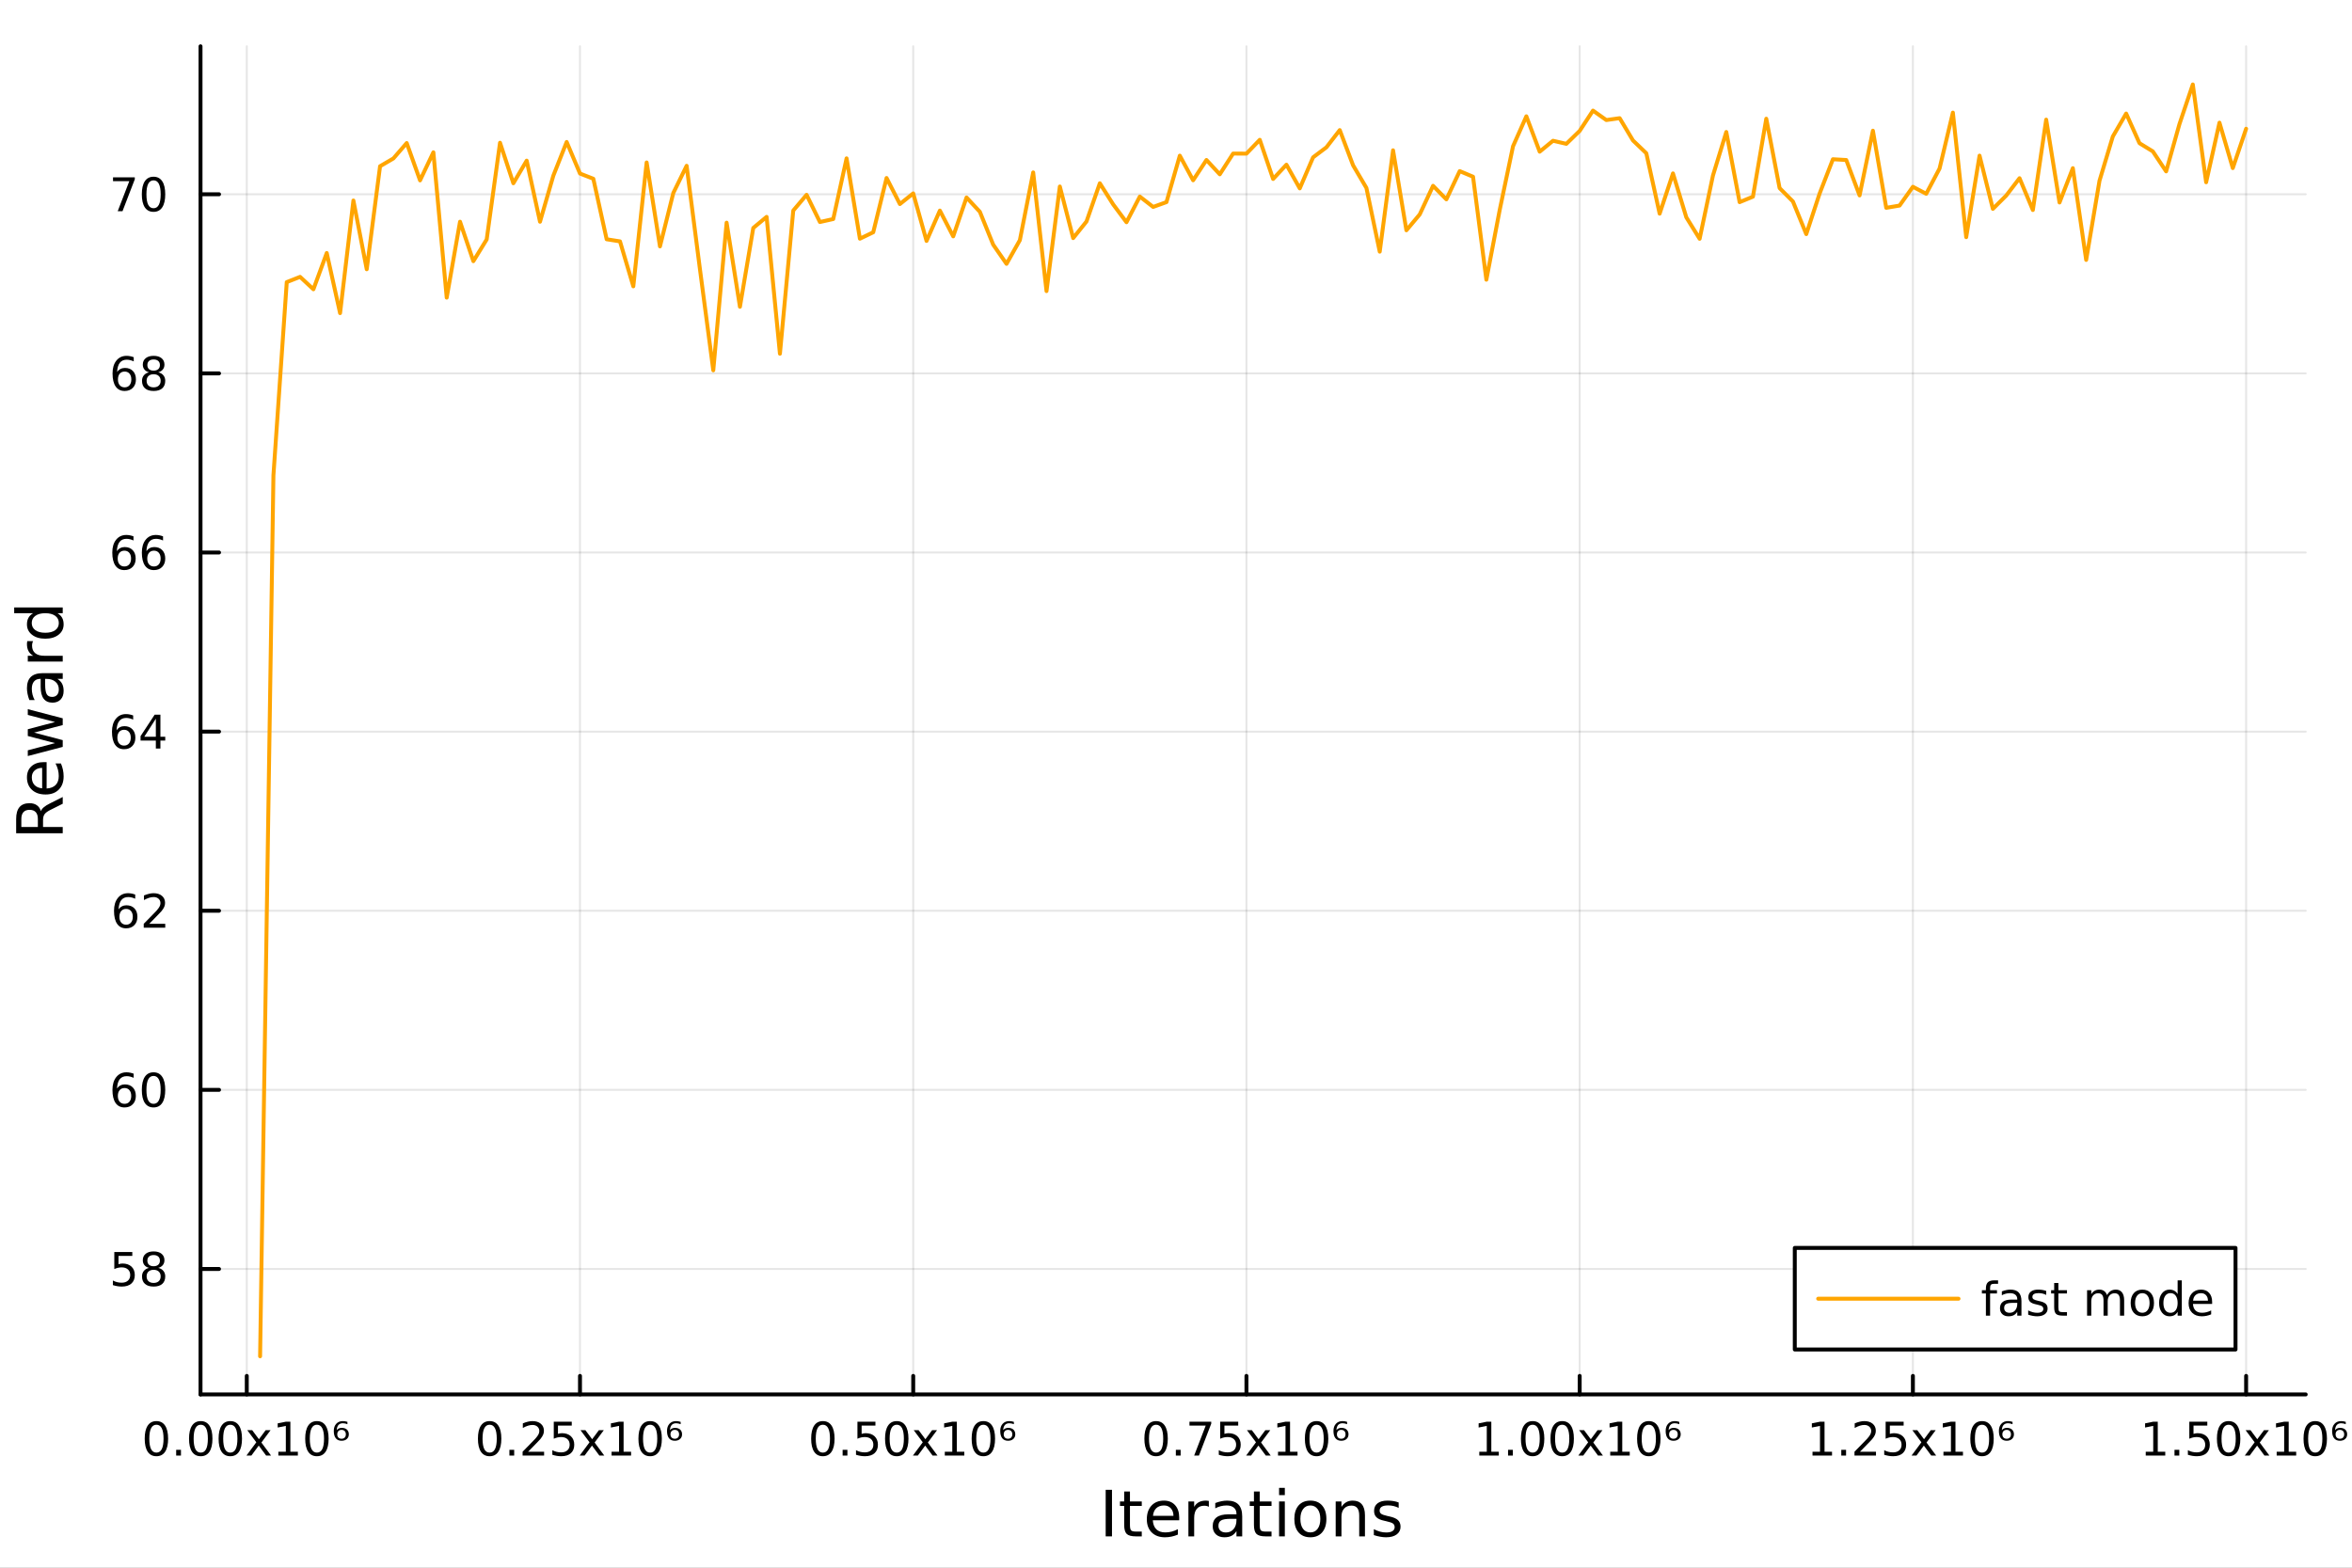 <?xml version="1.0" encoding="utf-8"?>
<svg xmlns="http://www.w3.org/2000/svg" xmlns:xlink="http://www.w3.org/1999/xlink" width="600" height="400" viewBox="0 0 2400 1600">
<rect x="0" y="0" width="2400" height="1600" fill="#808080" stroke="none"/>
<defs>
  <clipPath id="clip920">
    <rect x="0" y="0" width="2400" height="1600"/>
  </clipPath>
</defs>
<path clip-path="url(#clip920)" d="
M0 1600 L2400 1600 L2400 0 L0 0  Z
  " fill="#ffffff" fill-rule="evenodd" fill-opacity="1"/>
<defs>
  <clipPath id="clip921">
    <rect x="480" y="0" width="1681" height="1600"/>
  </clipPath>
</defs>
<path clip-path="url(#clip920)" d="
M204.612 1423.18 L2352.76 1423.18 L2352.76 47.244 L204.612 47.244  Z
  " fill="#ffffff" fill-rule="evenodd" fill-opacity="1"/>
<defs>
  <clipPath id="clip922">
    <rect x="204" y="47" width="2149" height="1377"/>
  </clipPath>
</defs>
<polyline clip-path="url(#clip922)" style="stroke:#000000; stroke-linecap:round; stroke-linejoin:round; stroke-width:2; stroke-opacity:0.1; fill:none" points="
  251.807,1423.18 251.807,47.244 
  "/>
<polyline clip-path="url(#clip922)" style="stroke:#000000; stroke-linecap:round; stroke-linejoin:round; stroke-width:2; stroke-opacity:0.1; fill:none" points="
  591.833,1423.18 591.833,47.244 
  "/>
<polyline clip-path="url(#clip922)" style="stroke:#000000; stroke-linecap:round; stroke-linejoin:round; stroke-width:2; stroke-opacity:0.1; fill:none" points="
  931.858,1423.18 931.858,47.244 
  "/>
<polyline clip-path="url(#clip922)" style="stroke:#000000; stroke-linecap:round; stroke-linejoin:round; stroke-width:2; stroke-opacity:0.1; fill:none" points="
  1271.88,1423.18 1271.88,47.244 
  "/>
<polyline clip-path="url(#clip922)" style="stroke:#000000; stroke-linecap:round; stroke-linejoin:round; stroke-width:2; stroke-opacity:0.1; fill:none" points="
  1611.91,1423.18 1611.91,47.244 
  "/>
<polyline clip-path="url(#clip922)" style="stroke:#000000; stroke-linecap:round; stroke-linejoin:round; stroke-width:2; stroke-opacity:0.1; fill:none" points="
  1951.93,1423.18 1951.93,47.244 
  "/>
<polyline clip-path="url(#clip922)" style="stroke:#000000; stroke-linecap:round; stroke-linejoin:round; stroke-width:2; stroke-opacity:0.1; fill:none" points="
  2291.96,1423.18 2291.96,47.244 
  "/>
<polyline clip-path="url(#clip920)" style="stroke:#000000; stroke-linecap:round; stroke-linejoin:round; stroke-width:4; stroke-opacity:1; fill:none" points="
  204.612,1423.18 2352.76,1423.18 
  "/>
<polyline clip-path="url(#clip920)" style="stroke:#000000; stroke-linecap:round; stroke-linejoin:round; stroke-width:4; stroke-opacity:1; fill:none" points="
  251.807,1423.18 251.807,1404.28 
  "/>
<polyline clip-path="url(#clip920)" style="stroke:#000000; stroke-linecap:round; stroke-linejoin:round; stroke-width:4; stroke-opacity:1; fill:none" points="
  591.833,1423.18 591.833,1404.28 
  "/>
<polyline clip-path="url(#clip920)" style="stroke:#000000; stroke-linecap:round; stroke-linejoin:round; stroke-width:4; stroke-opacity:1; fill:none" points="
  931.858,1423.18 931.858,1404.28 
  "/>
<polyline clip-path="url(#clip920)" style="stroke:#000000; stroke-linecap:round; stroke-linejoin:round; stroke-width:4; stroke-opacity:1; fill:none" points="
  1271.88,1423.18 1271.88,1404.28 
  "/>
<polyline clip-path="url(#clip920)" style="stroke:#000000; stroke-linecap:round; stroke-linejoin:round; stroke-width:4; stroke-opacity:1; fill:none" points="
  1611.91,1423.18 1611.91,1404.28 
  "/>
<polyline clip-path="url(#clip920)" style="stroke:#000000; stroke-linecap:round; stroke-linejoin:round; stroke-width:4; stroke-opacity:1; fill:none" points="
  1951.93,1423.18 1951.93,1404.28 
  "/>
<polyline clip-path="url(#clip920)" style="stroke:#000000; stroke-linecap:round; stroke-linejoin:round; stroke-width:4; stroke-opacity:1; fill:none" points="
  2291.96,1423.18 2291.96,1404.28 
  "/>
<path clip-path="url(#clip920)" d="M159.609 1454.1 Q155.998 1454.1 154.169 1457.66 Q152.363 1461.2 152.363 1468.33 Q152.363 1475.44 154.169 1479.01 Q155.998 1482.55 159.609 1482.55 Q163.243 1482.55 165.048 1479.01 Q166.877 1475.44 166.877 1468.33 Q166.877 1461.2 165.048 1457.66 Q163.243 1454.1 159.609 1454.1 M159.609 1450.39 Q165.419 1450.39 168.474 1455 Q171.553 1459.58 171.553 1468.33 Q171.553 1477.06 168.474 1481.67 Q165.419 1486.25 159.609 1486.25 Q153.799 1486.25 150.72 1481.67 Q147.664 1477.06 147.664 1468.33 Q147.664 1459.58 150.72 1455 Q153.799 1450.39 159.609 1450.39 Z" fill="#000000" fill-rule="evenodd" fill-opacity="1" /><path clip-path="url(#clip920)" d="M179.771 1479.7 L184.655 1479.7 L184.655 1485.58 L179.771 1485.58 L179.771 1479.7 Z" fill="#000000" fill-rule="evenodd" fill-opacity="1" /><path clip-path="url(#clip920)" d="M204.84 1454.1 Q201.229 1454.1 199.4 1457.66 Q197.595 1461.2 197.595 1468.33 Q197.595 1475.44 199.4 1479.01 Q201.229 1482.55 204.84 1482.55 Q208.474 1482.55 210.28 1479.01 Q212.108 1475.44 212.108 1468.33 Q212.108 1461.2 210.28 1457.66 Q208.474 1454.1 204.84 1454.1 M204.84 1450.39 Q210.65 1450.39 213.706 1455 Q216.784 1459.58 216.784 1468.33 Q216.784 1477.06 213.706 1481.67 Q210.65 1486.25 204.84 1486.25 Q199.03 1486.25 195.951 1481.67 Q192.896 1477.06 192.896 1468.33 Q192.896 1459.58 195.951 1455 Q199.03 1450.39 204.84 1450.39 Z" fill="#000000" fill-rule="evenodd" fill-opacity="1" /><path clip-path="url(#clip920)" d="M235.002 1454.1 Q231.391 1454.1 229.562 1457.66 Q227.756 1461.2 227.756 1468.33 Q227.756 1475.44 229.562 1479.01 Q231.391 1482.55 235.002 1482.55 Q238.636 1482.55 240.442 1479.01 Q242.27 1475.44 242.27 1468.33 Q242.27 1461.2 240.442 1457.66 Q238.636 1454.1 235.002 1454.1 M235.002 1450.39 Q240.812 1450.39 243.867 1455 Q246.946 1459.58 246.946 1468.33 Q246.946 1477.06 243.867 1481.67 Q240.812 1486.25 235.002 1486.25 Q229.192 1486.25 226.113 1481.67 Q223.057 1477.06 223.057 1468.33 Q223.057 1459.58 226.113 1455 Q229.192 1450.39 235.002 1450.39 Z" fill="#000000" fill-rule="evenodd" fill-opacity="1" /><path clip-path="url(#clip920)" d="M276.113 1459.65 L266.738 1472.27 L276.599 1485.58 L271.576 1485.58 L264.029 1475.39 L256.483 1485.58 L251.46 1485.58 L261.529 1472.02 L252.316 1459.65 L257.34 1459.65 L264.215 1468.89 L271.09 1459.65 L276.113 1459.65 Z" fill="#000000" fill-rule="evenodd" fill-opacity="1" /><path clip-path="url(#clip920)" d="M284.029 1481.64 L291.668 1481.64 L291.668 1455.28 L283.358 1456.95 L283.358 1452.69 L291.622 1451.02 L296.298 1451.02 L296.298 1481.64 L303.937 1481.64 L303.937 1485.58 L284.029 1485.58 L284.029 1481.64 Z" fill="#000000" fill-rule="evenodd" fill-opacity="1" /><path clip-path="url(#clip920)" d="M323.381 1454.1 Q319.77 1454.1 317.941 1457.66 Q316.136 1461.2 316.136 1468.33 Q316.136 1475.44 317.941 1479.01 Q319.77 1482.55 323.381 1482.55 Q327.015 1482.55 328.821 1479.01 Q330.649 1475.44 330.649 1468.33 Q330.649 1461.2 328.821 1457.66 Q327.015 1454.1 323.381 1454.1 M323.381 1450.39 Q329.191 1450.39 332.247 1455 Q335.325 1459.58 335.325 1468.33 Q335.325 1477.06 332.247 1481.67 Q329.191 1486.25 323.381 1486.25 Q317.571 1486.25 314.492 1481.67 Q311.437 1477.06 311.437 1468.33 Q311.437 1459.58 314.492 1455 Q317.571 1450.39 323.381 1450.39 Z" fill="#000000" fill-rule="evenodd" fill-opacity="1" /><path clip-path="url(#clip920)" d="M348.543 1459.35 Q346.506 1459.35 345.325 1460.56 Q344.145 1461.78 344.145 1463.89 Q344.145 1465.97 345.325 1467.18 Q346.506 1468.4 348.543 1468.4 Q350.557 1468.4 351.737 1467.18 Q352.918 1465.97 352.918 1463.89 Q352.918 1461.78 351.737 1460.56 Q350.557 1459.35 348.543 1459.35 M354.515 1451.16 L354.515 1453.54 Q353.381 1453.08 352.223 1452.85 Q351.066 1452.59 349.932 1452.59 Q346.969 1452.59 345.395 1454.33 Q343.821 1456.09 343.589 1459.63 Q344.469 1458.5 345.788 1457.89 Q347.131 1457.29 348.705 1457.29 Q352.061 1457.29 354.006 1459.05 Q355.95 1460.83 355.95 1463.89 Q355.95 1466.83 353.913 1468.66 Q351.899 1470.46 348.543 1470.46 Q344.677 1470.46 342.64 1467.89 Q340.603 1465.33 340.603 1460.42 Q340.603 1455.83 343.103 1453.13 Q345.603 1450.39 349.816 1450.39 Q350.95 1450.39 352.108 1450.58 Q353.265 1450.79 354.515 1451.16 Z" fill="#000000" fill-rule="evenodd" fill-opacity="1" /><path clip-path="url(#clip920)" d="M499.634 1454.1 Q496.023 1454.1 494.194 1457.66 Q492.389 1461.2 492.389 1468.33 Q492.389 1475.44 494.194 1479.01 Q496.023 1482.55 499.634 1482.55 Q503.268 1482.55 505.074 1479.01 Q506.902 1475.44 506.902 1468.33 Q506.902 1461.2 505.074 1457.66 Q503.268 1454.1 499.634 1454.1 M499.634 1450.39 Q505.444 1450.39 508.5 1455 Q511.578 1459.58 511.578 1468.33 Q511.578 1477.06 508.5 1481.67 Q505.444 1486.25 499.634 1486.25 Q493.824 1486.25 490.745 1481.67 Q487.69 1477.06 487.69 1468.33 Q487.69 1459.58 490.745 1455 Q493.824 1450.39 499.634 1450.39 Z" fill="#000000" fill-rule="evenodd" fill-opacity="1" /><path clip-path="url(#clip920)" d="M519.796 1479.7 L524.68 1479.7 L524.68 1485.58 L519.796 1485.58 L519.796 1479.7 Z" fill="#000000" fill-rule="evenodd" fill-opacity="1" /><path clip-path="url(#clip920)" d="M538.893 1481.64 L555.212 1481.64 L555.212 1485.58 L533.268 1485.58 L533.268 1481.64 Q535.93 1478.89 540.513 1474.26 Q545.12 1469.61 546.3 1468.27 Q548.546 1465.74 549.425 1464.01 Q550.328 1462.25 550.328 1460.56 Q550.328 1457.8 548.384 1456.07 Q546.462 1454.33 543.361 1454.33 Q541.162 1454.33 538.708 1455.09 Q536.277 1455.86 533.5 1457.41 L533.5 1452.69 Q536.324 1451.55 538.777 1450.97 Q541.231 1450.39 543.268 1450.39 Q548.638 1450.39 551.833 1453.08 Q555.027 1455.77 555.027 1460.26 Q555.027 1462.39 554.217 1464.31 Q553.43 1466.2 551.324 1468.8 Q550.745 1469.47 547.643 1472.69 Q544.541 1475.88 538.893 1481.64 Z" fill="#000000" fill-rule="evenodd" fill-opacity="1" /><path clip-path="url(#clip920)" d="M565.073 1451.02 L583.43 1451.02 L583.43 1454.96 L569.356 1454.96 L569.356 1463.43 Q570.374 1463.08 571.393 1462.92 Q572.411 1462.73 573.43 1462.73 Q579.217 1462.73 582.597 1465.9 Q585.976 1469.08 585.976 1474.49 Q585.976 1480.07 582.504 1483.17 Q579.032 1486.25 572.712 1486.25 Q570.536 1486.25 568.268 1485.88 Q566.023 1485.51 563.615 1484.77 L563.615 1480.07 Q565.698 1481.2 567.921 1481.76 Q570.143 1482.32 572.62 1482.32 Q576.624 1482.32 578.962 1480.21 Q581.3 1478.1 581.3 1474.49 Q581.3 1470.88 578.962 1468.77 Q576.624 1466.67 572.62 1466.67 Q570.745 1466.67 568.87 1467.08 Q567.018 1467.5 565.073 1468.38 L565.073 1451.02 Z" fill="#000000" fill-rule="evenodd" fill-opacity="1" /><path clip-path="url(#clip920)" d="M616.138 1459.65 L606.763 1472.27 L616.624 1485.58 L611.601 1485.58 L604.055 1475.39 L596.508 1485.58 L591.485 1485.58 L601.555 1472.02 L592.342 1459.65 L597.365 1459.65 L604.24 1468.89 L611.115 1459.65 L616.138 1459.65 Z" fill="#000000" fill-rule="evenodd" fill-opacity="1" /><path clip-path="url(#clip920)" d="M624.055 1481.64 L631.693 1481.64 L631.693 1455.28 L623.383 1456.95 L623.383 1452.69 L631.647 1451.02 L636.323 1451.02 L636.323 1481.64 L643.962 1481.64 L643.962 1485.58 L624.055 1485.58 L624.055 1481.64 Z" fill="#000000" fill-rule="evenodd" fill-opacity="1" /><path clip-path="url(#clip920)" d="M663.406 1454.1 Q659.795 1454.1 657.966 1457.66 Q656.161 1461.2 656.161 1468.33 Q656.161 1475.44 657.966 1479.01 Q659.795 1482.55 663.406 1482.55 Q667.041 1482.55 668.846 1479.01 Q670.675 1475.44 670.675 1468.33 Q670.675 1461.2 668.846 1457.66 Q667.041 1454.1 663.406 1454.1 M663.406 1450.39 Q669.216 1450.39 672.272 1455 Q675.351 1459.58 675.351 1468.33 Q675.351 1477.06 672.272 1481.67 Q669.216 1486.25 663.406 1486.25 Q657.596 1486.25 654.517 1481.67 Q651.462 1477.06 651.462 1468.33 Q651.462 1459.58 654.517 1455 Q657.596 1450.39 663.406 1450.39 Z" fill="#000000" fill-rule="evenodd" fill-opacity="1" /><path clip-path="url(#clip920)" d="M688.568 1459.35 Q686.531 1459.35 685.351 1460.56 Q684.17 1461.78 684.17 1463.89 Q684.17 1465.97 685.351 1467.18 Q686.531 1468.4 688.568 1468.4 Q690.582 1468.4 691.763 1467.18 Q692.943 1465.97 692.943 1463.89 Q692.943 1461.78 691.763 1460.56 Q690.582 1459.35 688.568 1459.35 M694.54 1451.16 L694.54 1453.54 Q693.406 1453.08 692.249 1452.85 Q691.091 1452.59 689.957 1452.59 Q686.994 1452.59 685.42 1454.33 Q683.846 1456.09 683.615 1459.63 Q684.494 1458.5 685.814 1457.89 Q687.156 1457.29 688.73 1457.29 Q692.087 1457.29 694.031 1459.05 Q695.976 1460.83 695.976 1463.89 Q695.976 1466.83 693.939 1468.66 Q691.925 1470.46 688.568 1470.46 Q684.702 1470.46 682.665 1467.89 Q680.628 1465.33 680.628 1460.42 Q680.628 1455.83 683.128 1453.13 Q685.628 1450.39 689.841 1450.39 Q690.976 1450.39 692.133 1450.58 Q693.29 1450.79 694.54 1451.16 Z" fill="#000000" fill-rule="evenodd" fill-opacity="1" /><path clip-path="url(#clip920)" d="M839.659 1454.1 Q836.048 1454.1 834.22 1457.66 Q832.414 1461.2 832.414 1468.33 Q832.414 1475.44 834.22 1479.01 Q836.048 1482.55 839.659 1482.55 Q843.294 1482.55 845.099 1479.01 Q846.928 1475.44 846.928 1468.33 Q846.928 1461.2 845.099 1457.66 Q843.294 1454.1 839.659 1454.1 M839.659 1450.39 Q845.47 1450.39 848.525 1455 Q851.604 1459.58 851.604 1468.33 Q851.604 1477.06 848.525 1481.67 Q845.47 1486.25 839.659 1486.25 Q833.849 1486.25 830.771 1481.67 Q827.715 1477.06 827.715 1468.33 Q827.715 1459.58 830.771 1455 Q833.849 1450.39 839.659 1450.39 Z" fill="#000000" fill-rule="evenodd" fill-opacity="1" /><path clip-path="url(#clip920)" d="M859.821 1479.7 L864.706 1479.7 L864.706 1485.58 L859.821 1485.58 L859.821 1479.7 Z" fill="#000000" fill-rule="evenodd" fill-opacity="1" /><path clip-path="url(#clip920)" d="M874.937 1451.02 L893.293 1451.02 L893.293 1454.96 L879.219 1454.96 L879.219 1463.43 Q880.238 1463.08 881.256 1462.92 Q882.275 1462.73 883.293 1462.73 Q889.08 1462.73 892.46 1465.9 Q895.84 1469.08 895.84 1474.49 Q895.84 1480.07 892.367 1483.17 Q888.895 1486.25 882.576 1486.25 Q880.4 1486.25 878.131 1485.88 Q875.886 1485.51 873.479 1484.77 L873.479 1480.07 Q875.562 1481.2 877.784 1481.76 Q880.006 1482.32 882.483 1482.32 Q886.488 1482.32 888.826 1480.21 Q891.164 1478.1 891.164 1474.49 Q891.164 1470.88 888.826 1468.77 Q886.488 1466.67 882.483 1466.67 Q880.608 1466.67 878.733 1467.08 Q876.881 1467.5 874.937 1468.38 L874.937 1451.02 Z" fill="#000000" fill-rule="evenodd" fill-opacity="1" /><path clip-path="url(#clip920)" d="M915.052 1454.1 Q911.441 1454.1 909.613 1457.66 Q907.807 1461.2 907.807 1468.33 Q907.807 1475.44 909.613 1479.01 Q911.441 1482.55 915.052 1482.55 Q918.687 1482.55 920.492 1479.01 Q922.321 1475.44 922.321 1468.33 Q922.321 1461.2 920.492 1457.66 Q918.687 1454.1 915.052 1454.1 M915.052 1450.39 Q920.863 1450.39 923.918 1455 Q926.997 1459.58 926.997 1468.33 Q926.997 1477.06 923.918 1481.67 Q920.863 1486.25 915.052 1486.25 Q909.242 1486.25 906.164 1481.67 Q903.108 1477.06 903.108 1468.33 Q903.108 1459.58 906.164 1455 Q909.242 1450.39 915.052 1450.39 Z" fill="#000000" fill-rule="evenodd" fill-opacity="1" /><path clip-path="url(#clip920)" d="M956.163 1459.65 L946.788 1472.27 L956.649 1485.58 L951.626 1485.58 L944.08 1475.39 L936.534 1485.58 L931.511 1485.58 L941.58 1472.02 L932.367 1459.65 L937.39 1459.65 L944.265 1468.89 L951.14 1459.65 L956.163 1459.65 Z" fill="#000000" fill-rule="evenodd" fill-opacity="1" /><path clip-path="url(#clip920)" d="M964.08 1481.64 L971.719 1481.64 L971.719 1455.28 L963.409 1456.95 L963.409 1452.69 L971.673 1451.02 L976.348 1451.02 L976.348 1481.64 L983.987 1481.64 L983.987 1485.58 L964.08 1485.58 L964.08 1481.64 Z" fill="#000000" fill-rule="evenodd" fill-opacity="1" /><path clip-path="url(#clip920)" d="M1003.43 1454.1 Q999.821 1454.1 997.992 1457.66 Q996.186 1461.2 996.186 1468.33 Q996.186 1475.44 997.992 1479.01 Q999.821 1482.55 1003.43 1482.55 Q1007.07 1482.55 1008.87 1479.01 Q1010.7 1475.44 1010.7 1468.33 Q1010.7 1461.2 1008.87 1457.66 Q1007.07 1454.1 1003.43 1454.1 M1003.43 1450.39 Q1009.24 1450.39 1012.3 1455 Q1015.38 1459.58 1015.38 1468.33 Q1015.38 1477.06 1012.3 1481.67 Q1009.24 1486.25 1003.43 1486.25 Q997.621 1486.25 994.543 1481.67 Q991.487 1477.06 991.487 1468.33 Q991.487 1459.58 994.543 1455 Q997.621 1450.39 1003.43 1450.39 Z" fill="#000000" fill-rule="evenodd" fill-opacity="1" /><path clip-path="url(#clip920)" d="M1028.59 1459.35 Q1026.56 1459.35 1025.38 1460.56 Q1024.2 1461.78 1024.2 1463.89 Q1024.2 1465.97 1025.38 1467.18 Q1026.56 1468.4 1028.59 1468.4 Q1030.61 1468.4 1031.79 1467.18 Q1032.97 1465.97 1032.97 1463.89 Q1032.97 1461.78 1031.79 1460.56 Q1030.61 1459.35 1028.59 1459.35 M1034.57 1451.16 L1034.57 1453.54 Q1033.43 1453.08 1032.27 1452.85 Q1031.12 1452.59 1029.98 1452.59 Q1027.02 1452.59 1025.45 1454.33 Q1023.87 1456.09 1023.64 1459.63 Q1024.52 1458.5 1025.84 1457.89 Q1027.18 1457.29 1028.76 1457.29 Q1032.11 1457.29 1034.06 1459.05 Q1036 1460.83 1036 1463.89 Q1036 1466.83 1033.96 1468.66 Q1031.95 1470.46 1028.59 1470.46 Q1024.73 1470.46 1022.69 1467.89 Q1020.65 1465.33 1020.65 1460.42 Q1020.65 1455.83 1023.15 1453.13 Q1025.65 1450.39 1029.87 1450.39 Q1031 1450.39 1032.16 1450.58 Q1033.32 1450.79 1034.57 1451.16 Z" fill="#000000" fill-rule="evenodd" fill-opacity="1" /><path clip-path="url(#clip920)" d="M1179.68 1454.1 Q1176.07 1454.1 1174.24 1457.66 Q1172.44 1461.2 1172.44 1468.33 Q1172.44 1475.44 1174.24 1479.01 Q1176.07 1482.55 1179.68 1482.55 Q1183.32 1482.55 1185.12 1479.01 Q1186.95 1475.44 1186.95 1468.33 Q1186.95 1461.2 1185.12 1457.66 Q1183.32 1454.1 1179.68 1454.1 M1179.68 1450.39 Q1185.49 1450.39 1188.55 1455 Q1191.63 1459.58 1191.63 1468.33 Q1191.63 1477.06 1188.55 1481.67 Q1185.49 1486.25 1179.68 1486.25 Q1173.87 1486.25 1170.8 1481.67 Q1167.74 1477.06 1167.74 1468.33 Q1167.74 1459.58 1170.8 1455 Q1173.87 1450.39 1179.68 1450.39 Z" fill="#000000" fill-rule="evenodd" fill-opacity="1" /><path clip-path="url(#clip920)" d="M1199.85 1479.7 L1204.73 1479.7 L1204.73 1485.58 L1199.85 1485.58 L1199.85 1479.7 Z" fill="#000000" fill-rule="evenodd" fill-opacity="1" /><path clip-path="url(#clip920)" d="M1213.74 1451.02 L1235.96 1451.02 L1235.96 1453.01 L1223.41 1485.58 L1218.53 1485.58 L1230.33 1454.96 L1213.74 1454.96 L1213.74 1451.02 Z" fill="#000000" fill-rule="evenodd" fill-opacity="1" /><path clip-path="url(#clip920)" d="M1245.12 1451.02 L1263.48 1451.02 L1263.48 1454.96 L1249.41 1454.96 L1249.41 1463.43 Q1250.43 1463.08 1251.44 1462.92 Q1252.46 1462.73 1253.48 1462.73 Q1259.27 1462.73 1262.65 1465.9 Q1266.03 1469.08 1266.03 1474.49 Q1266.03 1480.07 1262.55 1483.17 Q1259.08 1486.25 1252.76 1486.25 Q1250.59 1486.25 1248.32 1485.88 Q1246.07 1485.51 1243.67 1484.77 L1243.67 1480.07 Q1245.75 1481.2 1247.97 1481.76 Q1250.19 1482.32 1252.67 1482.32 Q1256.68 1482.32 1259.01 1480.21 Q1261.35 1478.1 1261.35 1474.49 Q1261.35 1470.88 1259.01 1468.77 Q1256.68 1466.67 1252.67 1466.67 Q1250.8 1466.67 1248.92 1467.08 Q1247.07 1467.5 1245.12 1468.38 L1245.12 1451.02 Z" fill="#000000" fill-rule="evenodd" fill-opacity="1" /><path clip-path="url(#clip920)" d="M1296.19 1459.65 L1286.81 1472.27 L1296.67 1485.58 L1291.65 1485.58 L1284.11 1475.39 L1276.56 1485.58 L1271.54 1485.58 L1281.61 1472.02 L1272.39 1459.65 L1277.42 1459.65 L1284.29 1468.89 L1291.17 1459.65 L1296.19 1459.65 Z" fill="#000000" fill-rule="evenodd" fill-opacity="1" /><path clip-path="url(#clip920)" d="M1304.11 1481.64 L1311.74 1481.64 L1311.74 1455.28 L1303.43 1456.95 L1303.43 1452.69 L1311.7 1451.02 L1316.37 1451.02 L1316.37 1481.64 L1324.01 1481.64 L1324.01 1485.58 L1304.11 1485.58 L1304.11 1481.64 Z" fill="#000000" fill-rule="evenodd" fill-opacity="1" /><path clip-path="url(#clip920)" d="M1343.46 1454.1 Q1339.85 1454.1 1338.02 1457.66 Q1336.21 1461.2 1336.21 1468.33 Q1336.21 1475.44 1338.02 1479.01 Q1339.85 1482.55 1343.46 1482.55 Q1347.09 1482.55 1348.9 1479.01 Q1350.73 1475.44 1350.73 1468.33 Q1350.73 1461.2 1348.9 1457.66 Q1347.09 1454.1 1343.46 1454.1 M1343.46 1450.39 Q1349.27 1450.39 1352.32 1455 Q1355.4 1459.58 1355.4 1468.33 Q1355.4 1477.06 1352.32 1481.67 Q1349.27 1486.25 1343.46 1486.25 Q1337.65 1486.25 1334.57 1481.67 Q1331.51 1477.06 1331.51 1468.33 Q1331.51 1459.58 1334.57 1455 Q1337.65 1450.39 1343.46 1450.39 Z" fill="#000000" fill-rule="evenodd" fill-opacity="1" /><path clip-path="url(#clip920)" d="M1368.62 1459.35 Q1366.58 1459.35 1365.4 1460.56 Q1364.22 1461.78 1364.22 1463.89 Q1364.22 1465.97 1365.4 1467.18 Q1366.58 1468.4 1368.62 1468.4 Q1370.63 1468.4 1371.81 1467.18 Q1372.99 1465.97 1372.99 1463.89 Q1372.99 1461.78 1371.81 1460.56 Q1370.63 1459.35 1368.62 1459.35 M1374.59 1451.16 L1374.59 1453.54 Q1373.46 1453.08 1372.3 1452.85 Q1371.14 1452.59 1370.01 1452.59 Q1367.04 1452.59 1365.47 1454.33 Q1363.9 1456.09 1363.67 1459.63 Q1364.54 1458.5 1365.86 1457.89 Q1367.21 1457.29 1368.78 1457.29 Q1372.14 1457.29 1374.08 1459.05 Q1376.03 1460.83 1376.03 1463.89 Q1376.03 1466.83 1373.99 1468.66 Q1371.98 1470.46 1368.62 1470.46 Q1364.75 1470.46 1362.72 1467.89 Q1360.68 1465.33 1360.68 1460.42 Q1360.68 1455.83 1363.18 1453.13 Q1365.68 1450.39 1369.89 1450.39 Q1371.03 1450.39 1372.18 1450.58 Q1373.34 1450.79 1374.59 1451.16 Z" fill="#000000" fill-rule="evenodd" fill-opacity="1" /><path clip-path="url(#clip920)" d="M1509.48 1481.64 L1517.12 1481.64 L1517.12 1455.28 L1508.81 1456.95 L1508.81 1452.69 L1517.07 1451.02 L1521.75 1451.02 L1521.75 1481.64 L1529.39 1481.64 L1529.39 1485.58 L1509.48 1485.58 L1509.48 1481.64 Z" fill="#000000" fill-rule="evenodd" fill-opacity="1" /><path clip-path="url(#clip920)" d="M1538.83 1479.7 L1543.71 1479.7 L1543.71 1485.58 L1538.83 1485.58 L1538.83 1479.7 Z" fill="#000000" fill-rule="evenodd" fill-opacity="1" /><path clip-path="url(#clip920)" d="M1563.9 1454.1 Q1560.29 1454.1 1558.46 1457.66 Q1556.65 1461.2 1556.65 1468.33 Q1556.65 1475.44 1558.46 1479.01 Q1560.29 1482.55 1563.9 1482.55 Q1567.53 1482.55 1569.34 1479.01 Q1571.17 1475.44 1571.17 1468.33 Q1571.17 1461.2 1569.34 1457.66 Q1567.53 1454.1 1563.9 1454.1 M1563.9 1450.39 Q1569.71 1450.39 1572.77 1455 Q1575.84 1459.58 1575.84 1468.33 Q1575.84 1477.06 1572.77 1481.67 Q1569.71 1486.25 1563.9 1486.25 Q1558.09 1486.25 1555.01 1481.67 Q1551.96 1477.06 1551.96 1468.33 Q1551.96 1459.58 1555.01 1455 Q1558.09 1450.39 1563.9 1450.39 Z" fill="#000000" fill-rule="evenodd" fill-opacity="1" /><path clip-path="url(#clip920)" d="M1594.06 1454.1 Q1590.45 1454.1 1588.62 1457.66 Q1586.82 1461.2 1586.82 1468.33 Q1586.82 1475.44 1588.62 1479.01 Q1590.45 1482.55 1594.06 1482.55 Q1597.7 1482.55 1599.5 1479.01 Q1601.33 1475.44 1601.33 1468.33 Q1601.33 1461.2 1599.5 1457.66 Q1597.7 1454.1 1594.06 1454.1 M1594.06 1450.39 Q1599.87 1450.39 1602.93 1455 Q1606.01 1459.58 1606.01 1468.33 Q1606.01 1477.06 1602.93 1481.67 Q1599.87 1486.25 1594.06 1486.25 Q1588.25 1486.25 1585.17 1481.67 Q1582.12 1477.06 1582.12 1468.33 Q1582.12 1459.58 1585.17 1455 Q1588.25 1450.39 1594.06 1450.39 Z" fill="#000000" fill-rule="evenodd" fill-opacity="1" /><path clip-path="url(#clip920)" d="M1635.17 1459.65 L1625.8 1472.27 L1635.66 1485.58 L1630.64 1485.58 L1623.09 1475.39 L1615.54 1485.58 L1610.52 1485.58 L1620.59 1472.02 L1611.38 1459.65 L1616.4 1459.65 L1623.27 1468.89 L1630.15 1459.65 L1635.17 1459.65 Z" fill="#000000" fill-rule="evenodd" fill-opacity="1" /><path clip-path="url(#clip920)" d="M1643.09 1481.64 L1650.73 1481.64 L1650.73 1455.28 L1642.42 1456.95 L1642.42 1452.69 L1650.68 1451.02 L1655.36 1451.02 L1655.36 1481.64 L1663 1481.64 L1663 1485.58 L1643.09 1485.58 L1643.09 1481.64 Z" fill="#000000" fill-rule="evenodd" fill-opacity="1" /><path clip-path="url(#clip920)" d="M1682.44 1454.1 Q1678.83 1454.1 1677 1457.66 Q1675.2 1461.2 1675.2 1468.33 Q1675.2 1475.44 1677 1479.01 Q1678.83 1482.55 1682.44 1482.55 Q1686.07 1482.55 1687.88 1479.01 Q1689.71 1475.44 1689.71 1468.33 Q1689.71 1461.2 1687.88 1457.66 Q1686.07 1454.1 1682.44 1454.1 M1682.44 1450.39 Q1688.25 1450.39 1691.31 1455 Q1694.39 1459.58 1694.39 1468.33 Q1694.39 1477.06 1691.31 1481.67 Q1688.25 1486.25 1682.44 1486.25 Q1676.63 1486.25 1673.55 1481.67 Q1670.5 1477.06 1670.5 1468.33 Q1670.5 1459.58 1673.55 1455 Q1676.63 1450.39 1682.44 1450.39 Z" fill="#000000" fill-rule="evenodd" fill-opacity="1" /><path clip-path="url(#clip920)" d="M1707.6 1459.35 Q1705.57 1459.35 1704.39 1460.56 Q1703.2 1461.78 1703.2 1463.89 Q1703.2 1465.97 1704.39 1467.18 Q1705.57 1468.4 1707.6 1468.4 Q1709.62 1468.4 1710.8 1467.18 Q1711.98 1465.97 1711.98 1463.89 Q1711.98 1461.78 1710.8 1460.56 Q1709.62 1459.35 1707.6 1459.35 M1713.57 1451.16 L1713.57 1453.54 Q1712.44 1453.08 1711.28 1452.85 Q1710.13 1452.59 1708.99 1452.59 Q1706.03 1452.59 1704.45 1454.33 Q1702.88 1456.09 1702.65 1459.63 Q1703.53 1458.5 1704.85 1457.89 Q1706.19 1457.29 1707.76 1457.29 Q1711.12 1457.29 1713.07 1459.05 Q1715.01 1460.83 1715.01 1463.89 Q1715.01 1466.83 1712.97 1468.66 Q1710.96 1470.46 1707.6 1470.46 Q1703.74 1470.46 1701.7 1467.89 Q1699.66 1465.33 1699.66 1460.42 Q1699.66 1455.83 1702.16 1453.13 Q1704.66 1450.39 1708.88 1450.39 Q1710.01 1450.39 1711.17 1450.58 Q1712.32 1450.79 1713.57 1451.16 Z" fill="#000000" fill-rule="evenodd" fill-opacity="1" /><path clip-path="url(#clip920)" d="M1849.5 1481.64 L1857.14 1481.64 L1857.14 1455.28 L1848.83 1456.95 L1848.83 1452.69 L1857.1 1451.02 L1861.77 1451.02 L1861.77 1481.64 L1869.41 1481.64 L1869.41 1485.58 L1849.5 1485.58 L1849.5 1481.64 Z" fill="#000000" fill-rule="evenodd" fill-opacity="1" /><path clip-path="url(#clip920)" d="M1878.86 1479.7 L1883.74 1479.7 L1883.74 1485.58 L1878.86 1485.58 L1878.86 1479.7 Z" fill="#000000" fill-rule="evenodd" fill-opacity="1" /><path clip-path="url(#clip920)" d="M1897.95 1481.64 L1914.27 1481.64 L1914.27 1485.58 L1892.33 1485.58 L1892.33 1481.64 Q1894.99 1478.89 1899.57 1474.26 Q1904.18 1469.61 1905.36 1468.27 Q1907.61 1465.74 1908.49 1464.01 Q1909.39 1462.25 1909.39 1460.56 Q1909.39 1457.8 1907.44 1456.07 Q1905.52 1454.33 1902.42 1454.33 Q1900.22 1454.33 1897.77 1455.09 Q1895.34 1455.86 1892.56 1457.41 L1892.56 1452.69 Q1895.38 1451.55 1897.84 1450.97 Q1900.29 1450.39 1902.33 1450.39 Q1907.7 1450.39 1910.89 1453.08 Q1914.09 1455.77 1914.09 1460.26 Q1914.09 1462.39 1913.28 1464.31 Q1912.49 1466.2 1910.38 1468.8 Q1909.8 1469.47 1906.7 1472.69 Q1903.6 1475.88 1897.95 1481.64 Z" fill="#000000" fill-rule="evenodd" fill-opacity="1" /><path clip-path="url(#clip920)" d="M1924.13 1451.02 L1942.49 1451.02 L1942.49 1454.96 L1928.42 1454.96 L1928.42 1463.43 Q1929.43 1463.08 1930.45 1462.92 Q1931.47 1462.73 1932.49 1462.73 Q1938.28 1462.73 1941.66 1465.9 Q1945.04 1469.08 1945.04 1474.49 Q1945.04 1480.07 1941.56 1483.17 Q1938.09 1486.25 1931.77 1486.25 Q1929.6 1486.25 1927.33 1485.88 Q1925.08 1485.51 1922.67 1484.77 L1922.67 1480.07 Q1924.76 1481.2 1926.98 1481.76 Q1929.2 1482.32 1931.68 1482.32 Q1935.68 1482.32 1938.02 1480.21 Q1940.36 1478.1 1940.36 1474.49 Q1940.36 1470.88 1938.02 1468.77 Q1935.68 1466.67 1931.68 1466.67 Q1929.8 1466.67 1927.93 1467.08 Q1926.08 1467.5 1924.13 1468.38 L1924.13 1451.02 Z" fill="#000000" fill-rule="evenodd" fill-opacity="1" /><path clip-path="url(#clip920)" d="M1975.2 1459.65 L1965.82 1472.27 L1975.68 1485.58 L1970.66 1485.58 L1963.11 1475.39 L1955.57 1485.58 L1950.55 1485.58 L1960.61 1472.02 L1951.4 1459.65 L1956.42 1459.65 L1963.3 1468.89 L1970.17 1459.65 L1975.2 1459.65 Z" fill="#000000" fill-rule="evenodd" fill-opacity="1" /><path clip-path="url(#clip920)" d="M1983.11 1481.64 L1990.75 1481.64 L1990.75 1455.28 L1982.44 1456.95 L1982.44 1452.69 L1990.71 1451.02 L1995.38 1451.02 L1995.38 1481.64 L2003.02 1481.64 L2003.02 1485.58 L1983.11 1485.58 L1983.11 1481.64 Z" fill="#000000" fill-rule="evenodd" fill-opacity="1" /><path clip-path="url(#clip920)" d="M2022.47 1454.1 Q2018.85 1454.1 2017.03 1457.66 Q2015.22 1461.2 2015.22 1468.33 Q2015.22 1475.44 2017.03 1479.01 Q2018.85 1482.55 2022.47 1482.55 Q2026.1 1482.55 2027.91 1479.01 Q2029.73 1475.44 2029.73 1468.33 Q2029.73 1461.2 2027.91 1457.66 Q2026.1 1454.1 2022.47 1454.1 M2022.47 1450.39 Q2028.28 1450.39 2031.33 1455 Q2034.41 1459.58 2034.41 1468.33 Q2034.41 1477.06 2031.33 1481.67 Q2028.28 1486.25 2022.47 1486.25 Q2016.66 1486.25 2013.58 1481.67 Q2010.52 1477.06 2010.52 1468.33 Q2010.52 1459.58 2013.58 1455 Q2016.66 1450.39 2022.47 1450.39 Z" fill="#000000" fill-rule="evenodd" fill-opacity="1" /><path clip-path="url(#clip920)" d="M2047.63 1459.35 Q2045.59 1459.35 2044.41 1460.56 Q2043.23 1461.78 2043.23 1463.89 Q2043.23 1465.97 2044.41 1467.18 Q2045.59 1468.4 2047.63 1468.4 Q2049.64 1468.4 2050.82 1467.18 Q2052 1465.97 2052 1463.89 Q2052 1461.78 2050.82 1460.56 Q2049.64 1459.35 2047.63 1459.35 M2053.6 1451.16 L2053.6 1453.54 Q2052.47 1453.08 2051.31 1452.85 Q2050.15 1452.59 2049.02 1452.59 Q2046.05 1452.59 2044.48 1454.33 Q2042.91 1456.09 2042.67 1459.63 Q2043.55 1458.5 2044.87 1457.89 Q2046.22 1457.29 2047.79 1457.29 Q2051.15 1457.29 2053.09 1459.05 Q2055.04 1460.83 2055.04 1463.89 Q2055.04 1466.83 2053 1468.66 Q2050.98 1470.46 2047.63 1470.46 Q2043.76 1470.46 2041.73 1467.89 Q2039.69 1465.33 2039.69 1460.42 Q2039.69 1455.83 2042.19 1453.13 Q2044.69 1450.39 2048.9 1450.39 Q2050.04 1450.39 2051.19 1450.58 Q2052.35 1450.79 2053.6 1451.16 Z" fill="#000000" fill-rule="evenodd" fill-opacity="1" /><path clip-path="url(#clip920)" d="M2189.53 1481.64 L2197.17 1481.64 L2197.17 1455.28 L2188.86 1456.95 L2188.86 1452.69 L2197.12 1451.02 L2201.8 1451.02 L2201.8 1481.64 L2209.44 1481.64 L2209.44 1485.58 L2189.53 1485.58 L2189.53 1481.64 Z" fill="#000000" fill-rule="evenodd" fill-opacity="1" /><path clip-path="url(#clip920)" d="M2218.88 1479.7 L2223.77 1479.7 L2223.77 1485.58 L2218.88 1485.58 L2218.88 1479.7 Z" fill="#000000" fill-rule="evenodd" fill-opacity="1" /><path clip-path="url(#clip920)" d="M2234 1451.02 L2252.35 1451.02 L2252.35 1454.96 L2238.28 1454.96 L2238.28 1463.43 Q2239.3 1463.08 2240.32 1462.92 Q2241.33 1462.73 2242.35 1462.73 Q2248.14 1462.73 2251.52 1465.9 Q2254.9 1469.08 2254.9 1474.49 Q2254.9 1480.07 2251.43 1483.17 Q2247.95 1486.25 2241.64 1486.25 Q2239.46 1486.25 2237.19 1485.88 Q2234.95 1485.51 2232.54 1484.77 L2232.54 1480.07 Q2234.62 1481.2 2236.84 1481.76 Q2239.07 1482.32 2241.54 1482.32 Q2245.55 1482.32 2247.89 1480.21 Q2250.22 1478.1 2250.22 1474.49 Q2250.22 1470.88 2247.89 1468.77 Q2245.55 1466.67 2241.54 1466.67 Q2239.67 1466.67 2237.79 1467.08 Q2235.94 1467.5 2234 1468.38 L2234 1451.02 Z" fill="#000000" fill-rule="evenodd" fill-opacity="1" /><path clip-path="url(#clip920)" d="M2274.11 1454.1 Q2270.5 1454.1 2268.67 1457.66 Q2266.87 1461.2 2266.87 1468.33 Q2266.87 1475.44 2268.67 1479.01 Q2270.5 1482.55 2274.11 1482.55 Q2277.75 1482.55 2279.55 1479.01 Q2281.38 1475.44 2281.38 1468.33 Q2281.38 1461.2 2279.55 1457.66 Q2277.75 1454.1 2274.11 1454.1 M2274.11 1450.39 Q2279.92 1450.39 2282.98 1455 Q2286.06 1459.58 2286.06 1468.33 Q2286.06 1477.06 2282.98 1481.67 Q2279.92 1486.25 2274.11 1486.25 Q2268.3 1486.25 2265.22 1481.67 Q2262.17 1477.06 2262.17 1468.33 Q2262.17 1459.58 2265.22 1455 Q2268.3 1450.39 2274.11 1450.39 Z" fill="#000000" fill-rule="evenodd" fill-opacity="1" /><path clip-path="url(#clip920)" d="M2315.22 1459.65 L2305.85 1472.27 L2315.71 1485.58 L2310.69 1485.58 L2303.14 1475.39 L2295.59 1485.58 L2290.57 1485.58 L2300.64 1472.02 L2291.43 1459.65 L2296.45 1459.65 L2303.33 1468.89 L2310.2 1459.65 L2315.22 1459.65 Z" fill="#000000" fill-rule="evenodd" fill-opacity="1" /><path clip-path="url(#clip920)" d="M2323.14 1481.64 L2330.78 1481.64 L2330.78 1455.28 L2322.47 1456.95 L2322.47 1452.69 L2330.73 1451.02 L2335.41 1451.02 L2335.41 1481.64 L2343.05 1481.64 L2343.05 1485.58 L2323.14 1485.58 L2323.14 1481.64 Z" fill="#000000" fill-rule="evenodd" fill-opacity="1" /><path clip-path="url(#clip920)" d="M2362.49 1454.1 Q2358.88 1454.1 2357.05 1457.66 Q2355.25 1461.2 2355.25 1468.33 Q2355.25 1475.44 2357.05 1479.01 Q2358.88 1482.55 2362.49 1482.55 Q2366.13 1482.55 2367.93 1479.01 Q2369.76 1475.44 2369.76 1468.33 Q2369.76 1461.2 2367.93 1457.66 Q2366.13 1454.1 2362.49 1454.1 M2362.49 1450.39 Q2368.3 1450.39 2371.36 1455 Q2374.44 1459.58 2374.44 1468.33 Q2374.44 1477.06 2371.36 1481.67 Q2368.3 1486.25 2362.49 1486.25 Q2356.68 1486.25 2353.6 1481.67 Q2350.55 1477.06 2350.55 1468.33 Q2350.55 1459.58 2353.6 1455 Q2356.68 1450.39 2362.49 1450.39 Z" fill="#000000" fill-rule="evenodd" fill-opacity="1" /><path clip-path="url(#clip920)" d="M2387.65 1459.35 Q2385.62 1459.35 2384.44 1460.56 Q2383.26 1461.78 2383.26 1463.89 Q2383.26 1465.97 2384.44 1467.18 Q2385.62 1468.4 2387.65 1468.4 Q2389.67 1468.4 2390.85 1467.18 Q2392.03 1465.97 2392.03 1463.89 Q2392.03 1461.78 2390.85 1460.56 Q2389.67 1459.35 2387.65 1459.35 M2393.63 1451.16 L2393.63 1453.54 Q2392.49 1453.08 2391.33 1452.85 Q2390.18 1452.59 2389.04 1452.59 Q2386.08 1452.59 2384.51 1454.33 Q2382.93 1456.09 2382.7 1459.63 Q2383.58 1458.5 2384.9 1457.89 Q2386.24 1457.29 2387.82 1457.29 Q2391.17 1457.29 2393.12 1459.05 Q2395.06 1460.83 2395.06 1463.89 Q2395.06 1466.83 2393.02 1468.66 Q2391.01 1470.46 2387.65 1470.46 Q2383.79 1470.46 2381.75 1467.89 Q2379.71 1465.33 2379.71 1460.42 Q2379.71 1455.83 2382.21 1453.13 Q2384.71 1450.39 2388.93 1450.39 Q2390.06 1450.39 2391.22 1450.58 Q2392.38 1450.79 2393.63 1451.16 Z" fill="#000000" fill-rule="evenodd" fill-opacity="1" /><path clip-path="url(#clip920)" d="M1128.25 1520.52 L1134.68 1520.52 L1134.68 1568.04 L1128.25 1568.04 L1128.25 1520.52 Z" fill="#000000" fill-rule="evenodd" fill-opacity="1" /><path clip-path="url(#clip920)" d="M1153.01 1522.27 L1153.01 1532.4 L1165.07 1532.4 L1165.07 1536.95 L1153.01 1536.95 L1153.01 1556.3 Q1153.01 1560.66 1154.19 1561.9 Q1155.4 1563.14 1159.06 1563.14 L1165.07 1563.14 L1165.07 1568.04 L1159.06 1568.04 Q1152.28 1568.04 1149.7 1565.53 Q1147.12 1562.98 1147.12 1556.3 L1147.12 1536.95 L1142.82 1536.95 L1142.82 1532.4 L1147.12 1532.4 L1147.12 1522.27 L1153.01 1522.27 Z" fill="#000000" fill-rule="evenodd" fill-opacity="1" /><path clip-path="url(#clip920)" d="M1203.27 1548.76 L1203.27 1551.62 L1176.34 1551.62 Q1176.72 1557.67 1179.97 1560.85 Q1183.25 1564 1189.07 1564 Q1192.44 1564 1195.6 1563.17 Q1198.78 1562.35 1201.9 1560.69 L1201.9 1566.23 Q1198.75 1567.57 1195.44 1568.27 Q1192.13 1568.97 1188.72 1568.97 Q1180.19 1568.97 1175.19 1564 Q1170.23 1559.04 1170.23 1550.57 Q1170.23 1541.82 1174.94 1536.69 Q1179.68 1531.54 1187.7 1531.54 Q1194.9 1531.54 1199.06 1536.18 Q1203.27 1540.8 1203.27 1548.76 M1197.41 1547.04 Q1197.35 1542.23 1194.7 1539.37 Q1192.09 1536.5 1187.77 1536.5 Q1182.86 1536.5 1179.9 1539.27 Q1176.98 1542.04 1176.53 1547.07 L1197.41 1547.04 Z" fill="#000000" fill-rule="evenodd" fill-opacity="1" /><path clip-path="url(#clip920)" d="M1233.54 1537.87 Q1232.55 1537.3 1231.37 1537.04 Q1230.22 1536.76 1228.82 1536.76 Q1223.86 1536.76 1221.19 1540 Q1218.54 1543.22 1218.54 1549.27 L1218.54 1568.04 L1212.66 1568.04 L1212.66 1532.4 L1218.54 1532.4 L1218.54 1537.93 Q1220.39 1534.69 1223.35 1533.13 Q1226.31 1531.54 1230.54 1531.54 Q1231.15 1531.54 1231.88 1531.63 Q1232.61 1531.7 1233.5 1531.85 L1233.54 1537.87 Z" fill="#000000" fill-rule="evenodd" fill-opacity="1" /><path clip-path="url(#clip920)" d="M1255.88 1550.12 Q1248.78 1550.12 1246.04 1551.75 Q1243.31 1553.37 1243.31 1557.29 Q1243.31 1560.4 1245.34 1562.25 Q1247.41 1564.07 1250.95 1564.07 Q1255.82 1564.07 1258.74 1560.63 Q1261.7 1557.16 1261.7 1551.43 L1261.7 1550.12 L1255.88 1550.12 M1267.56 1547.71 L1267.56 1568.04 L1261.7 1568.04 L1261.7 1562.63 Q1259.7 1565.88 1256.71 1567.44 Q1253.71 1568.97 1249.39 1568.97 Q1243.91 1568.97 1240.66 1565.91 Q1237.45 1562.82 1237.45 1557.67 Q1237.45 1551.65 1241.46 1548.6 Q1245.5 1545.54 1253.49 1545.54 L1261.7 1545.54 L1261.7 1544.97 Q1261.7 1540.93 1259.03 1538.73 Q1256.39 1536.5 1251.58 1536.5 Q1248.53 1536.5 1245.63 1537.23 Q1242.73 1537.97 1240.06 1539.43 L1240.06 1534.02 Q1243.27 1532.78 1246.3 1532.17 Q1249.32 1531.54 1252.19 1531.54 Q1259.92 1531.54 1263.74 1535.55 Q1267.56 1539.56 1267.56 1547.71 Z" fill="#000000" fill-rule="evenodd" fill-opacity="1" /><path clip-path="url(#clip920)" d="M1285.42 1522.27 L1285.42 1532.4 L1297.48 1532.4 L1297.48 1536.95 L1285.42 1536.95 L1285.42 1556.3 Q1285.42 1560.66 1286.59 1561.9 Q1287.8 1563.14 1291.46 1563.14 L1297.48 1563.14 L1297.48 1568.04 L1291.46 1568.04 Q1284.68 1568.04 1282.11 1565.53 Q1279.53 1562.98 1279.53 1556.3 L1279.53 1536.95 L1275.23 1536.95 L1275.23 1532.4 L1279.53 1532.4 L1279.53 1522.27 L1285.42 1522.27 Z" fill="#000000" fill-rule="evenodd" fill-opacity="1" /><path clip-path="url(#clip920)" d="M1305.18 1532.4 L1311.04 1532.4 L1311.04 1568.04 L1305.18 1568.04 L1305.18 1532.4 M1305.18 1518.52 L1311.04 1518.52 L1311.04 1525.93 L1305.18 1525.93 L1305.18 1518.52 Z" fill="#000000" fill-rule="evenodd" fill-opacity="1" /><path clip-path="url(#clip920)" d="M1337.11 1536.5 Q1332.39 1536.5 1329.66 1540.19 Q1326.92 1543.85 1326.92 1550.25 Q1326.92 1556.65 1329.63 1560.34 Q1332.36 1564 1337.11 1564 Q1341.78 1564 1344.52 1560.31 Q1347.26 1556.62 1347.26 1550.25 Q1347.26 1543.92 1344.52 1540.23 Q1341.78 1536.5 1337.11 1536.5 M1337.11 1531.54 Q1344.74 1531.54 1349.1 1536.5 Q1353.46 1541.47 1353.46 1550.25 Q1353.46 1559 1349.1 1564 Q1344.74 1568.97 1337.11 1568.97 Q1329.43 1568.97 1325.07 1564 Q1320.75 1559 1320.75 1550.25 Q1320.75 1541.47 1325.07 1536.5 Q1329.43 1531.54 1337.11 1531.54 Z" fill="#000000" fill-rule="evenodd" fill-opacity="1" /><path clip-path="url(#clip920)" d="M1392.81 1546.53 L1392.81 1568.04 L1386.95 1568.04 L1386.95 1546.72 Q1386.95 1541.66 1384.98 1539.14 Q1383 1536.63 1379.06 1536.63 Q1374.31 1536.63 1371.58 1539.65 Q1368.84 1542.68 1368.84 1547.9 L1368.84 1568.04 L1362.95 1568.04 L1362.95 1532.4 L1368.84 1532.4 L1368.84 1537.93 Q1370.94 1534.72 1373.77 1533.13 Q1376.64 1531.54 1380.36 1531.54 Q1386.5 1531.54 1389.65 1535.36 Q1392.81 1539.14 1392.81 1546.53 Z" fill="#000000" fill-rule="evenodd" fill-opacity="1" /><path clip-path="url(#clip920)" d="M1427.21 1533.45 L1427.21 1538.98 Q1424.73 1537.71 1422.06 1537.07 Q1419.38 1536.44 1416.52 1536.44 Q1412.16 1536.44 1409.96 1537.77 Q1407.8 1539.11 1407.8 1541.79 Q1407.8 1543.82 1409.36 1545 Q1410.92 1546.15 1415.63 1547.2 L1417.63 1547.64 Q1423.87 1548.98 1426.48 1551.43 Q1429.12 1553.85 1429.12 1558.21 Q1429.12 1563.17 1425.17 1566.07 Q1421.26 1568.97 1414.38 1568.97 Q1411.52 1568.97 1408.4 1568.39 Q1405.31 1567.85 1401.88 1566.74 L1401.88 1560.69 Q1405.12 1562.38 1408.27 1563.24 Q1411.42 1564.07 1414.51 1564.07 Q1418.65 1564.07 1420.88 1562.66 Q1423.11 1561.23 1423.11 1558.65 Q1423.11 1556.27 1421.48 1554.99 Q1419.89 1553.72 1414.45 1552.54 L1412.41 1552.07 Q1406.97 1550.92 1404.55 1548.56 Q1402.13 1546.18 1402.13 1542.04 Q1402.13 1537.01 1405.7 1534.27 Q1409.26 1531.54 1415.82 1531.54 Q1419.06 1531.54 1421.93 1532.01 Q1424.79 1532.49 1427.21 1533.45 Z" fill="#000000" fill-rule="evenodd" fill-opacity="1" /><polyline clip-path="url(#clip922)" style="stroke:#000000; stroke-linecap:round; stroke-linejoin:round; stroke-width:2; stroke-opacity:0.1; fill:none" points="
  204.612,1295.13 2352.76,1295.13 
  "/>
<polyline clip-path="url(#clip922)" style="stroke:#000000; stroke-linecap:round; stroke-linejoin:round; stroke-width:2; stroke-opacity:0.1; fill:none" points="
  204.612,1112.32 2352.76,1112.32 
  "/>
<polyline clip-path="url(#clip922)" style="stroke:#000000; stroke-linecap:round; stroke-linejoin:round; stroke-width:2; stroke-opacity:0.1; fill:none" points="
  204.612,929.51 2352.76,929.51 
  "/>
<polyline clip-path="url(#clip922)" style="stroke:#000000; stroke-linecap:round; stroke-linejoin:round; stroke-width:2; stroke-opacity:0.1; fill:none" points="
  204.612,746.701 2352.76,746.701 
  "/>
<polyline clip-path="url(#clip922)" style="stroke:#000000; stroke-linecap:round; stroke-linejoin:round; stroke-width:2; stroke-opacity:0.1; fill:none" points="
  204.612,563.892 2352.76,563.892 
  "/>
<polyline clip-path="url(#clip922)" style="stroke:#000000; stroke-linecap:round; stroke-linejoin:round; stroke-width:2; stroke-opacity:0.1; fill:none" points="
  204.612,381.082 2352.76,381.082 
  "/>
<polyline clip-path="url(#clip922)" style="stroke:#000000; stroke-linecap:round; stroke-linejoin:round; stroke-width:2; stroke-opacity:0.1; fill:none" points="
  204.612,198.273 2352.76,198.273 
  "/>
<polyline clip-path="url(#clip920)" style="stroke:#000000; stroke-linecap:round; stroke-linejoin:round; stroke-width:4; stroke-opacity:1; fill:none" points="
  204.612,1423.18 204.612,47.244 
  "/>
<polyline clip-path="url(#clip920)" style="stroke:#000000; stroke-linecap:round; stroke-linejoin:round; stroke-width:4; stroke-opacity:1; fill:none" points="
  204.612,1295.13 223.509,1295.13 
  "/>
<polyline clip-path="url(#clip920)" style="stroke:#000000; stroke-linecap:round; stroke-linejoin:round; stroke-width:4; stroke-opacity:1; fill:none" points="
  204.612,1112.32 223.509,1112.32 
  "/>
<polyline clip-path="url(#clip920)" style="stroke:#000000; stroke-linecap:round; stroke-linejoin:round; stroke-width:4; stroke-opacity:1; fill:none" points="
  204.612,929.51 223.509,929.51 
  "/>
<polyline clip-path="url(#clip920)" style="stroke:#000000; stroke-linecap:round; stroke-linejoin:round; stroke-width:4; stroke-opacity:1; fill:none" points="
  204.612,746.701 223.509,746.701 
  "/>
<polyline clip-path="url(#clip920)" style="stroke:#000000; stroke-linecap:round; stroke-linejoin:round; stroke-width:4; stroke-opacity:1; fill:none" points="
  204.612,563.892 223.509,563.892 
  "/>
<polyline clip-path="url(#clip920)" style="stroke:#000000; stroke-linecap:round; stroke-linejoin:round; stroke-width:4; stroke-opacity:1; fill:none" points="
  204.612,381.082 223.509,381.082 
  "/>
<polyline clip-path="url(#clip920)" style="stroke:#000000; stroke-linecap:round; stroke-linejoin:round; stroke-width:4; stroke-opacity:1; fill:none" points="
  204.612,198.273 223.509,198.273 
  "/>
<path clip-path="url(#clip920)" d="M116.644 1277.85 L135.001 1277.85 L135.001 1281.78 L120.927 1281.78 L120.927 1290.26 Q121.945 1289.91 122.964 1289.75 Q123.982 1289.56 125.001 1289.56 Q130.788 1289.56 134.167 1292.73 Q137.547 1295.9 137.547 1301.32 Q137.547 1306.9 134.075 1310 Q130.603 1313.08 124.283 1313.08 Q122.107 1313.08 119.839 1312.71 Q117.593 1312.34 115.186 1311.6 L115.186 1306.9 Q117.269 1308.03 119.492 1308.59 Q121.714 1309.14 124.191 1309.14 Q128.195 1309.14 130.533 1307.04 Q132.871 1304.93 132.871 1301.32 Q132.871 1297.71 130.533 1295.6 Q128.195 1293.5 124.191 1293.5 Q122.316 1293.5 120.441 1293.91 Q118.589 1294.33 116.644 1295.21 L116.644 1277.85 Z" fill="#000000" fill-rule="evenodd" fill-opacity="1" /><path clip-path="url(#clip920)" d="M156.76 1296 Q153.427 1296 151.505 1297.78 Q149.607 1299.56 149.607 1302.69 Q149.607 1305.81 151.505 1307.59 Q153.427 1309.38 156.76 1309.38 Q160.093 1309.38 162.015 1307.59 Q163.936 1305.79 163.936 1302.69 Q163.936 1299.56 162.015 1297.78 Q160.116 1296 156.76 1296 M152.084 1294.01 Q149.075 1293.27 147.385 1291.21 Q145.718 1289.15 145.718 1286.18 Q145.718 1282.04 148.658 1279.63 Q151.621 1277.22 156.76 1277.22 Q161.922 1277.22 164.862 1279.63 Q167.802 1282.04 167.802 1286.18 Q167.802 1289.15 166.112 1291.21 Q164.445 1293.27 161.459 1294.01 Q164.839 1294.79 166.714 1297.08 Q168.612 1299.38 168.612 1302.69 Q168.612 1307.71 165.533 1310.39 Q162.477 1313.08 156.76 1313.08 Q151.042 1313.08 147.964 1310.39 Q144.908 1307.71 144.908 1302.69 Q144.908 1299.38 146.806 1297.08 Q148.704 1294.79 152.084 1294.01 M150.371 1286.62 Q150.371 1289.31 152.038 1290.81 Q153.728 1292.32 156.76 1292.32 Q159.769 1292.32 161.459 1290.81 Q163.172 1289.31 163.172 1286.62 Q163.172 1283.94 161.459 1282.43 Q159.769 1280.93 156.76 1280.93 Q153.728 1280.93 152.038 1282.43 Q150.371 1283.94 150.371 1286.62 Z" fill="#000000" fill-rule="evenodd" fill-opacity="1" /><path clip-path="url(#clip920)" d="M127.084 1110.46 Q123.936 1110.46 122.084 1112.61 Q120.255 1114.76 120.255 1118.51 Q120.255 1122.24 122.084 1124.41 Q123.936 1126.57 127.084 1126.57 Q130.232 1126.57 132.061 1124.41 Q133.913 1122.24 133.913 1118.51 Q133.913 1114.76 132.061 1112.61 Q130.232 1110.46 127.084 1110.46 M136.367 1095.8 L136.367 1100.06 Q134.607 1099.23 132.802 1098.79 Q131.019 1098.35 129.26 1098.35 Q124.63 1098.35 122.177 1101.47 Q119.746 1104.6 119.399 1110.92 Q120.765 1108.91 122.825 1107.84 Q124.885 1106.75 127.362 1106.75 Q132.57 1106.75 135.579 1109.92 Q138.612 1113.07 138.612 1118.51 Q138.612 1123.84 135.464 1127.05 Q132.316 1130.27 127.084 1130.27 Q121.089 1130.27 117.918 1125.69 Q114.746 1121.08 114.746 1112.35 Q114.746 1104.16 118.635 1099.3 Q122.524 1094.41 129.075 1094.41 Q130.834 1094.41 132.617 1094.76 Q134.422 1095.11 136.367 1095.8 Z" fill="#000000" fill-rule="evenodd" fill-opacity="1" /><path clip-path="url(#clip920)" d="M156.667 1098.12 Q153.056 1098.12 151.228 1101.68 Q149.422 1105.22 149.422 1112.35 Q149.422 1119.46 151.228 1123.03 Q153.056 1126.57 156.667 1126.57 Q160.302 1126.57 162.107 1123.03 Q163.936 1119.46 163.936 1112.35 Q163.936 1105.22 162.107 1101.68 Q160.302 1098.12 156.667 1098.12 M156.667 1094.41 Q162.477 1094.41 165.533 1099.02 Q168.612 1103.6 168.612 1112.35 Q168.612 1121.08 165.533 1125.69 Q162.477 1130.27 156.667 1130.27 Q150.857 1130.27 147.778 1125.69 Q144.723 1121.08 144.723 1112.35 Q144.723 1103.6 147.778 1099.02 Q150.857 1094.41 156.667 1094.41 Z" fill="#000000" fill-rule="evenodd" fill-opacity="1" /><path clip-path="url(#clip920)" d="M128.681 927.647 Q125.533 927.647 123.681 929.8 Q121.853 931.952 121.853 935.702 Q121.853 939.429 123.681 941.605 Q125.533 943.758 128.681 943.758 Q131.83 943.758 133.658 941.605 Q135.51 939.429 135.51 935.702 Q135.51 931.952 133.658 929.8 Q131.83 927.647 128.681 927.647 M137.964 912.994 L137.964 917.253 Q136.204 916.42 134.399 915.98 Q132.617 915.54 130.857 915.54 Q126.228 915.54 123.774 918.665 Q121.343 921.79 120.996 928.11 Q122.362 926.096 124.422 925.031 Q126.482 923.943 128.959 923.943 Q134.167 923.943 137.177 927.114 Q140.209 930.263 140.209 935.702 Q140.209 941.026 137.061 944.244 Q133.913 947.462 128.681 947.462 Q122.686 947.462 119.515 942.878 Q116.343 938.272 116.343 929.545 Q116.343 921.351 120.232 916.489 Q124.121 911.605 130.672 911.605 Q132.431 911.605 134.214 911.952 Q136.019 912.3 137.964 912.994 Z" fill="#000000" fill-rule="evenodd" fill-opacity="1" /><path clip-path="url(#clip920)" d="M152.292 942.855 L168.612 942.855 L168.612 946.79 L146.667 946.79 L146.667 942.855 Q149.329 940.1 153.913 935.471 Q158.519 930.818 159.7 929.476 Q161.945 926.952 162.825 925.216 Q163.727 923.457 163.727 921.767 Q163.727 919.013 161.783 917.276 Q159.862 915.54 156.76 915.54 Q154.561 915.54 152.107 916.304 Q149.677 917.068 146.899 918.619 L146.899 913.897 Q149.723 912.763 152.177 912.184 Q154.63 911.605 156.667 911.605 Q162.038 911.605 165.232 914.29 Q168.427 916.976 168.427 921.466 Q168.427 923.596 167.616 925.517 Q166.829 927.415 164.723 930.008 Q164.144 930.679 161.042 933.897 Q157.94 937.091 152.292 942.855 Z" fill="#000000" fill-rule="evenodd" fill-opacity="1" /><path clip-path="url(#clip920)" d="M126.598 744.838 Q123.45 744.838 121.598 746.99 Q119.769 749.143 119.769 752.893 Q119.769 756.62 121.598 758.796 Q123.45 760.949 126.598 760.949 Q129.746 760.949 131.575 758.796 Q133.427 756.62 133.427 752.893 Q133.427 749.143 131.575 746.99 Q129.746 744.838 126.598 744.838 M135.88 730.185 L135.88 734.444 Q134.121 733.611 132.316 733.171 Q130.533 732.731 128.774 732.731 Q124.144 732.731 121.691 735.856 Q119.26 738.981 118.913 745.3 Q120.279 743.287 122.339 742.222 Q124.399 741.134 126.876 741.134 Q132.084 741.134 135.093 744.305 Q138.126 747.453 138.126 752.893 Q138.126 758.217 134.978 761.435 Q131.83 764.652 126.598 764.652 Q120.603 764.652 117.431 760.069 Q114.26 755.462 114.26 746.736 Q114.26 738.541 118.149 733.68 Q122.038 728.796 128.589 728.796 Q130.348 728.796 132.13 729.143 Q133.936 729.49 135.88 730.185 Z" fill="#000000" fill-rule="evenodd" fill-opacity="1" /><path clip-path="url(#clip920)" d="M159.028 733.495 L147.223 751.944 L159.028 751.944 L159.028 733.495 M157.802 729.421 L163.681 729.421 L163.681 751.944 L168.612 751.944 L168.612 755.833 L163.681 755.833 L163.681 763.981 L159.028 763.981 L159.028 755.833 L143.427 755.833 L143.427 751.319 L157.802 729.421 Z" fill="#000000" fill-rule="evenodd" fill-opacity="1" /><path clip-path="url(#clip920)" d="M126.922 562.028 Q123.774 562.028 121.922 564.181 Q120.093 566.334 120.093 570.084 Q120.093 573.811 121.922 575.986 Q123.774 578.139 126.922 578.139 Q130.07 578.139 131.899 575.986 Q133.751 573.811 133.751 570.084 Q133.751 566.334 131.899 564.181 Q130.07 562.028 126.922 562.028 M136.204 547.376 L136.204 551.635 Q134.445 550.801 132.64 550.362 Q130.857 549.922 129.098 549.922 Q124.468 549.922 122.015 553.047 Q119.584 556.172 119.237 562.491 Q120.603 560.477 122.663 559.412 Q124.723 558.325 127.2 558.325 Q132.408 558.325 135.417 561.496 Q138.45 564.644 138.45 570.084 Q138.45 575.408 135.302 578.625 Q132.154 581.843 126.922 581.843 Q120.927 581.843 117.756 577.26 Q114.584 572.653 114.584 563.926 Q114.584 555.732 118.473 550.871 Q122.362 545.987 128.913 545.987 Q130.672 545.987 132.455 546.334 Q134.26 546.681 136.204 547.376 Z" fill="#000000" fill-rule="evenodd" fill-opacity="1" /><path clip-path="url(#clip920)" d="M157.084 562.028 Q153.936 562.028 152.084 564.181 Q150.255 566.334 150.255 570.084 Q150.255 573.811 152.084 575.986 Q153.936 578.139 157.084 578.139 Q160.232 578.139 162.061 575.986 Q163.913 573.811 163.913 570.084 Q163.913 566.334 162.061 564.181 Q160.232 562.028 157.084 562.028 M166.366 547.376 L166.366 551.635 Q164.607 550.801 162.802 550.362 Q161.019 549.922 159.26 549.922 Q154.63 549.922 152.177 553.047 Q149.746 556.172 149.399 562.491 Q150.765 560.477 152.825 559.412 Q154.885 558.325 157.362 558.325 Q162.57 558.325 165.579 561.496 Q168.612 564.644 168.612 570.084 Q168.612 575.408 165.464 578.625 Q162.315 581.843 157.084 581.843 Q151.089 581.843 147.917 577.26 Q144.746 572.653 144.746 563.926 Q144.746 555.732 148.635 550.871 Q152.524 545.987 159.075 545.987 Q160.834 545.987 162.616 546.334 Q164.422 546.681 166.366 547.376 Z" fill="#000000" fill-rule="evenodd" fill-opacity="1" /><path clip-path="url(#clip920)" d="M127.177 379.219 Q124.029 379.219 122.177 381.372 Q120.348 383.524 120.348 387.274 Q120.348 391.001 122.177 393.177 Q124.029 395.33 127.177 395.33 Q130.325 395.33 132.154 393.177 Q134.005 391.001 134.005 387.274 Q134.005 383.524 132.154 381.372 Q130.325 379.219 127.177 379.219 M136.459 364.566 L136.459 368.825 Q134.7 367.992 132.894 367.552 Q131.112 367.112 129.353 367.112 Q124.723 367.112 122.269 370.237 Q119.839 373.362 119.492 379.682 Q120.857 377.668 122.918 376.603 Q124.978 375.515 127.455 375.515 Q132.663 375.515 135.672 378.686 Q138.704 381.835 138.704 387.274 Q138.704 392.598 135.556 395.816 Q132.408 399.034 127.177 399.034 Q121.181 399.034 118.01 394.45 Q114.839 389.844 114.839 381.117 Q114.839 372.923 118.728 368.062 Q122.617 363.177 129.167 363.177 Q130.927 363.177 132.709 363.525 Q134.515 363.872 136.459 364.566 Z" fill="#000000" fill-rule="evenodd" fill-opacity="1" /><path clip-path="url(#clip920)" d="M156.76 381.95 Q153.427 381.95 151.505 383.733 Q149.607 385.515 149.607 388.64 Q149.607 391.765 151.505 393.548 Q153.427 395.33 156.76 395.33 Q160.093 395.33 162.015 393.548 Q163.936 391.742 163.936 388.64 Q163.936 385.515 162.015 383.733 Q160.116 381.95 156.76 381.95 M152.084 379.96 Q149.075 379.219 147.385 377.159 Q145.718 375.099 145.718 372.136 Q145.718 367.992 148.658 365.585 Q151.621 363.177 156.76 363.177 Q161.922 363.177 164.862 365.585 Q167.802 367.992 167.802 372.136 Q167.802 375.099 166.112 377.159 Q164.445 379.219 161.459 379.96 Q164.839 380.747 166.714 383.038 Q168.612 385.33 168.612 388.64 Q168.612 393.663 165.533 396.348 Q162.477 399.034 156.76 399.034 Q151.042 399.034 147.964 396.348 Q144.908 393.663 144.908 388.64 Q144.908 385.33 146.806 383.038 Q148.704 380.747 152.084 379.96 M150.371 372.575 Q150.371 375.261 152.038 376.765 Q153.728 378.27 156.76 378.27 Q159.769 378.27 161.459 376.765 Q163.172 375.261 163.172 372.575 Q163.172 369.89 161.459 368.386 Q159.769 366.881 156.76 366.881 Q153.728 366.881 152.038 368.386 Q150.371 369.89 150.371 372.575 Z" fill="#000000" fill-rule="evenodd" fill-opacity="1" /><path clip-path="url(#clip920)" d="M115.325 180.993 L137.547 180.993 L137.547 182.984 L125.001 215.553 L120.117 215.553 L131.922 184.928 L115.325 184.928 L115.325 180.993 Z" fill="#000000" fill-rule="evenodd" fill-opacity="1" /><path clip-path="url(#clip920)" d="M156.667 184.072 Q153.056 184.072 151.228 187.636 Q149.422 191.178 149.422 198.308 Q149.422 205.414 151.228 208.979 Q153.056 212.521 156.667 212.521 Q160.302 212.521 162.107 208.979 Q163.936 205.414 163.936 198.308 Q163.936 191.178 162.107 187.636 Q160.302 184.072 156.667 184.072 M156.667 180.368 Q162.477 180.368 165.533 184.974 Q168.612 189.558 168.612 198.308 Q168.612 207.035 165.533 211.641 Q162.477 216.224 156.667 216.224 Q150.857 216.224 147.778 211.641 Q144.723 207.035 144.723 198.308 Q144.723 189.558 147.778 184.974 Q150.857 180.368 156.667 180.368 Z" fill="#000000" fill-rule="evenodd" fill-opacity="1" /><path clip-path="url(#clip920)" d="M41.724 827.897 Q42.424 825.828 44.716 823.886 Q47.008 821.913 51.018 819.94 L64.004 813.415 L64.004 820.321 L51.814 826.401 Q47.039 828.756 45.48 830.984 Q43.92 833.18 43.92 837 L43.92 844.002 L64.004 844.002 L64.004 850.431 L16.484 850.431 L16.484 835.917 Q16.484 827.769 19.89 823.759 Q23.296 819.749 30.17 819.749 Q34.658 819.749 37.618 821.849 Q40.578 823.918 41.724 827.897 M21.768 844.002 L38.637 844.002 L38.637 835.917 Q38.637 831.27 36.504 828.915 Q34.34 826.528 30.17 826.528 Q26.001 826.528 23.9 828.915 Q21.768 831.27 21.768 835.917 L21.768 844.002 Z" fill="#000000" fill-rule="evenodd" fill-opacity="1" /><path clip-path="url(#clip920)" d="M44.716 777.83 L47.581 777.83 L47.581 804.757 Q53.628 804.375 56.811 801.129 Q59.962 797.851 59.962 792.026 Q59.962 788.652 59.134 785.501 Q58.307 782.318 56.652 779.199 L62.19 779.199 Q63.527 782.35 64.227 785.66 Q64.927 788.97 64.927 792.376 Q64.927 800.906 59.962 805.903 Q54.997 810.868 46.53 810.868 Q37.777 810.868 32.653 806.158 Q27.497 801.415 27.497 793.395 Q27.497 786.201 32.144 782.032 Q36.759 777.83 44.716 777.83 M42.997 783.687 Q38.191 783.75 35.327 786.392 Q32.462 789.002 32.462 793.331 Q32.462 798.232 35.231 801.193 Q38 804.121 43.029 804.566 L42.997 783.687 Z" fill="#000000" fill-rule="evenodd" fill-opacity="1" /><path clip-path="url(#clip920)" d="M28.356 771.624 L28.356 765.767 L56.174 758.447 L28.356 751.158 L28.356 744.251 L56.174 736.931 L28.356 729.642 L28.356 723.786 L64.004 733.111 L64.004 740.018 L34.786 747.689 L64.004 755.391 L64.004 762.298 L28.356 771.624 Z" fill="#000000" fill-rule="evenodd" fill-opacity="1" /><path clip-path="url(#clip920)" d="M46.085 698.705 Q46.085 705.802 47.708 708.54 Q49.331 711.277 53.246 711.277 Q56.365 711.277 58.211 709.24 Q60.026 707.171 60.026 703.638 Q60.026 698.768 56.588 695.84 Q53.119 692.88 47.39 692.88 L46.085 692.88 L46.085 698.705 M43.666 687.024 L64.004 687.024 L64.004 692.88 L58.593 692.88 Q61.84 694.885 63.399 697.877 Q64.927 700.869 64.927 705.198 Q64.927 710.672 61.872 713.919 Q58.784 717.133 53.628 717.133 Q47.612 717.133 44.557 713.123 Q41.501 709.081 41.501 701.092 L41.501 692.88 L40.928 692.88 Q36.886 692.88 34.69 695.554 Q32.462 698.195 32.462 703.001 Q32.462 706.057 33.194 708.953 Q33.926 711.85 35.39 714.523 L29.98 714.523 Q28.738 711.309 28.133 708.285 Q27.497 705.261 27.497 702.397 Q27.497 694.662 31.507 690.843 Q35.518 687.024 43.666 687.024 Z" fill="#000000" fill-rule="evenodd" fill-opacity="1" /><path clip-path="url(#clip920)" d="M33.831 654.304 Q33.258 655.291 33.003 656.468 Q32.717 657.614 32.717 659.014 Q32.717 663.98 35.963 666.653 Q39.178 669.295 45.225 669.295 L64.004 669.295 L64.004 675.183 L28.356 675.183 L28.356 669.295 L33.894 669.295 Q30.648 667.449 29.088 664.489 Q27.497 661.529 27.497 657.296 Q27.497 656.691 27.592 655.959 Q27.656 655.227 27.815 654.336 L33.831 654.304 Z" fill="#000000" fill-rule="evenodd" fill-opacity="1" /><path clip-path="url(#clip920)" d="M33.767 625.849 L14.479 625.849 L14.479 619.993 L64.004 619.993 L64.004 625.849 L58.657 625.849 Q61.84 627.695 63.399 630.528 Q64.927 633.329 64.927 637.276 Q64.927 643.737 59.771 647.811 Q54.615 651.853 46.212 651.853 Q37.809 651.853 32.653 647.811 Q27.497 643.737 27.497 637.276 Q27.497 633.329 29.056 630.528 Q30.584 627.695 33.767 625.849 M46.212 645.806 Q52.673 645.806 56.365 643.164 Q60.026 640.49 60.026 635.843 Q60.026 631.196 56.365 628.523 Q52.673 625.849 46.212 625.849 Q39.751 625.849 36.09 628.523 Q32.398 631.196 32.398 635.843 Q32.398 640.49 36.09 643.164 Q39.751 645.806 46.212 645.806 Z" fill="#000000" fill-rule="evenodd" fill-opacity="1" /><polyline clip-path="url(#clip922)" style="stroke:#ffa500; stroke-linecap:round; stroke-linejoin:round; stroke-width:4; stroke-opacity:1; fill:none" points="
  265.408,1384.24 279.009,485.18 292.61,287.928 306.211,282.569 319.812,295.239 333.413,258.225 347.014,319.576 360.615,204.64 374.216,274.798 387.817,169.652 
  401.418,161.709 415.019,145.998 428.62,184.106 442.221,155.46 455.822,303.757 469.423,226.272 483.024,266.554 496.625,244.383 510.227,145.682 523.828,187.042 
  537.429,163.948 551.03,226.298 564.631,179.283 578.232,144.905 591.833,177.124 605.434,182.438 619.035,244.201 632.636,246.337 646.237,292.23 659.838,165.797 
  673.439,251.48 687.04,197.001 700.641,169.215 714.242,274.886 727.843,377.968 741.444,227.254 755.045,313.083 768.646,232.651 782.247,221.349 795.848,361.014 
  809.449,214.894 823.05,198.833 836.651,226.595 850.252,223.55 863.853,161.626 877.454,243.62 891.055,237.065 904.656,181.66 918.257,208.251 931.858,197.381 
  945.459,245.905 959.06,214.918 972.661,241.23 986.262,201.557 999.863,216.157 1013.46,249.698 1027.07,269.285 1040.67,245.133 1054.27,175.966 1067.87,297.106 
  1081.47,190.359 1095.07,243.02 1108.67,226.063 1122.27,187.042 1135.87,208.567 1149.47,226.813 1163.08,200.625 1176.68,211.193 1190.28,206.275 1203.88,158.871 
  1217.48,183.999 1231.08,163.276 1244.68,177.895 1258.28,156.736 1271.88,156.801 1285.48,142.696 1299.09,182.658 1312.69,168.086 1326.29,192.271 1339.89,160.58 
  1353.49,150.349 1367.09,132.765 1380.69,168.694 1394.29,191.79 1407.89,256.841 1421.49,153.391 1435.1,235.036 1448.7,218.829 1462.3,189.634 1475.9,203.449 
  1489.5,174.639 1503.1,180.363 1516.7,285.462 1530.3,214.338 1543.9,149.31 1557.5,118.695 1571.11,154.803 1584.71,143.656 1598.31,146.793 1611.91,133.591 
  1625.51,112.87 1639.11,122.526 1652.71,120.611 1666.31,143.358 1679.91,156.389 1693.51,218.078 1707.12,176.974 1720.72,221.791 1734.32,243.716 1747.92,179.112 
  1761.52,134.705 1775.12,206.314 1788.72,200.723 1802.32,121.17 1815.92,191.962 1829.52,205.628 1843.13,238.944 1856.73,197.578 1870.33,162.522 1883.93,163.3 
  1897.53,199.439 1911.13,133.383 1924.73,212.099 1938.33,209.797 1951.93,190.64 1965.54,197.772 1979.14,171.997 1992.74,114.923 2006.34,242.057 2019.94,158.851 
  2033.54,213.174 2047.14,199.61 2060.74,181.873 2074.34,214.367 2087.94,122.093 2101.55,206.675 2115.15,171.628 2128.75,265.288 2142.35,184.436 2155.95,139.295 
  2169.55,115.895 2183.15,146.157 2196.75,154.495 2210.35,174.915 2223.95,126.585 2237.56,86.186 2251.16,186.017 2264.76,125.196 2278.36,171.55 2291.96,131.403 
  
  "/>
<path clip-path="url(#clip920)" d="
M1831.41 1377.32 L2281.15 1377.32 L2281.15 1273.64 L1831.41 1273.64  Z
  " fill="#ffffff" fill-rule="evenodd" fill-opacity="1"/>
<polyline clip-path="url(#clip920)" style="stroke:#000000; stroke-linecap:round; stroke-linejoin:round; stroke-width:4; stroke-opacity:1; fill:none" points="
  1831.41,1377.32 2281.15,1377.32 2281.15,1273.64 1831.41,1273.64 1831.41,1377.32 
  "/>
<polyline clip-path="url(#clip920)" style="stroke:#ffa500; stroke-linecap:round; stroke-linejoin:round; stroke-width:4; stroke-opacity:1; fill:none" points="
  1855.28,1325.48 1998.49,1325.48 
  "/>
<path clip-path="url(#clip920)" d="M2038.86 1306.74 L2038.86 1310.28 L2034.78 1310.28 Q2032.49 1310.28 2031.59 1311.2 Q2030.71 1312.13 2030.71 1314.54 L2030.71 1316.83 L2037.72 1316.83 L2037.72 1320.14 L2030.71 1320.14 L2030.71 1342.76 L2026.43 1342.76 L2026.43 1320.14 L2022.35 1320.14 L2022.35 1316.83 L2026.43 1316.83 L2026.43 1315.02 Q2026.43 1310.7 2028.44 1308.73 Q2030.46 1306.74 2034.83 1306.74 L2038.86 1306.74 Z" fill="#000000" fill-rule="evenodd" fill-opacity="1" /><path clip-path="url(#clip920)" d="M2054.21 1329.72 Q2049.04 1329.72 2047.05 1330.9 Q2045.06 1332.08 2045.06 1334.93 Q2045.06 1337.2 2046.54 1338.54 Q2048.05 1339.86 2050.62 1339.86 Q2054.16 1339.86 2056.29 1337.36 Q2058.44 1334.84 2058.44 1330.67 L2058.44 1329.72 L2054.21 1329.72 M2062.7 1327.96 L2062.7 1342.76 L2058.44 1342.76 L2058.44 1338.82 Q2056.98 1341.18 2054.81 1342.32 Q2052.63 1343.43 2049.48 1343.43 Q2045.5 1343.43 2043.14 1341.2 Q2040.8 1338.96 2040.8 1335.21 Q2040.8 1330.83 2043.72 1328.61 Q2046.66 1326.39 2052.47 1326.39 L2058.44 1326.39 L2058.44 1325.97 Q2058.44 1323.03 2056.5 1321.44 Q2054.58 1319.82 2051.08 1319.82 Q2048.86 1319.82 2046.75 1320.35 Q2044.65 1320.88 2042.7 1321.95 L2042.7 1318.01 Q2045.04 1317.11 2047.24 1316.67 Q2049.44 1316.2 2051.52 1316.2 Q2057.15 1316.2 2059.92 1319.12 Q2062.7 1322.04 2062.7 1327.96 Z" fill="#000000" fill-rule="evenodd" fill-opacity="1" /><path clip-path="url(#clip920)" d="M2088 1317.59 L2088 1321.62 Q2086.2 1320.7 2084.25 1320.23 Q2082.31 1319.77 2080.22 1319.77 Q2077.05 1319.77 2075.46 1320.74 Q2073.88 1321.71 2073.88 1323.66 Q2073.88 1325.14 2075.02 1326 Q2076.15 1326.83 2079.58 1327.59 L2081.03 1327.92 Q2085.57 1328.89 2087.47 1330.67 Q2089.39 1332.43 2089.39 1335.6 Q2089.39 1339.21 2086.52 1341.32 Q2083.67 1343.43 2078.67 1343.43 Q2076.59 1343.43 2074.32 1343.01 Q2072.08 1342.62 2069.58 1341.81 L2069.58 1337.41 Q2071.94 1338.63 2074.23 1339.26 Q2076.52 1339.86 2078.77 1339.86 Q2081.77 1339.86 2083.39 1338.84 Q2085.02 1337.8 2085.02 1335.93 Q2085.02 1334.19 2083.83 1333.26 Q2082.68 1332.34 2078.72 1331.48 L2077.24 1331.14 Q2073.28 1330.3 2071.52 1328.59 Q2069.76 1326.85 2069.76 1323.84 Q2069.76 1320.19 2072.35 1318.2 Q2074.95 1316.2 2079.71 1316.2 Q2082.08 1316.2 2084.16 1316.55 Q2086.24 1316.9 2088 1317.59 Z" fill="#000000" fill-rule="evenodd" fill-opacity="1" /><path clip-path="url(#clip920)" d="M2100.39 1309.47 L2100.39 1316.83 L2109.16 1316.83 L2109.16 1320.14 L2100.39 1320.14 L2100.39 1334.21 Q2100.39 1337.38 2101.24 1338.29 Q2102.12 1339.19 2104.78 1339.19 L2109.16 1339.19 L2109.16 1342.76 L2104.78 1342.76 Q2099.85 1342.76 2097.98 1340.93 Q2096.1 1339.07 2096.1 1334.21 L2096.1 1320.14 L2092.98 1320.14 L2092.98 1316.83 L2096.1 1316.83 L2096.1 1309.47 L2100.39 1309.47 Z" fill="#000000" fill-rule="evenodd" fill-opacity="1" /><path clip-path="url(#clip920)" d="M2150.01 1321.81 Q2151.61 1318.94 2153.83 1317.57 Q2156.06 1316.2 2159.07 1316.2 Q2163.12 1316.2 2165.32 1319.05 Q2167.51 1321.88 2167.51 1327.11 L2167.51 1342.76 L2163.23 1342.76 L2163.23 1327.25 Q2163.23 1323.52 2161.91 1321.71 Q2160.59 1319.91 2157.89 1319.91 Q2154.58 1319.91 2152.65 1322.11 Q2150.73 1324.31 2150.73 1328.1 L2150.73 1342.76 L2146.45 1342.76 L2146.45 1327.25 Q2146.45 1323.5 2145.13 1321.71 Q2143.81 1319.91 2141.06 1319.91 Q2137.79 1319.91 2135.87 1322.13 Q2133.95 1324.33 2133.95 1328.1 L2133.95 1342.76 L2129.67 1342.76 L2129.67 1316.83 L2133.95 1316.83 L2133.95 1320.86 Q2135.41 1318.47 2137.45 1317.34 Q2139.48 1316.2 2142.28 1316.2 Q2145.11 1316.2 2147.08 1317.64 Q2149.07 1319.07 2150.01 1321.81 Z" fill="#000000" fill-rule="evenodd" fill-opacity="1" /><path clip-path="url(#clip920)" d="M2186.06 1319.82 Q2182.63 1319.82 2180.64 1322.5 Q2178.65 1325.16 2178.65 1329.82 Q2178.65 1334.47 2180.62 1337.15 Q2182.61 1339.82 2186.06 1339.82 Q2189.46 1339.82 2191.45 1337.13 Q2193.44 1334.45 2193.44 1329.82 Q2193.44 1325.21 2191.45 1322.52 Q2189.46 1319.82 2186.06 1319.82 M2186.06 1316.2 Q2191.61 1316.2 2194.78 1319.82 Q2197.95 1323.43 2197.95 1329.82 Q2197.95 1336.18 2194.78 1339.82 Q2191.61 1343.43 2186.06 1343.43 Q2180.48 1343.43 2177.31 1339.82 Q2174.16 1336.18 2174.16 1329.82 Q2174.16 1323.43 2177.31 1319.82 Q2180.48 1316.2 2186.06 1316.2 Z" fill="#000000" fill-rule="evenodd" fill-opacity="1" /><path clip-path="url(#clip920)" d="M2222.07 1320.76 L2222.07 1306.74 L2226.33 1306.74 L2226.33 1342.76 L2222.07 1342.76 L2222.07 1338.87 Q2220.73 1341.18 2218.67 1342.32 Q2216.63 1343.43 2213.76 1343.43 Q2209.07 1343.43 2206.1 1339.68 Q2203.16 1335.93 2203.16 1329.82 Q2203.16 1323.7 2206.1 1319.95 Q2209.07 1316.2 2213.76 1316.2 Q2216.63 1316.2 2218.67 1317.34 Q2220.73 1318.45 2222.07 1320.76 M2207.56 1329.82 Q2207.56 1334.51 2209.48 1337.2 Q2211.43 1339.86 2214.81 1339.86 Q2218.19 1339.86 2220.13 1337.2 Q2222.07 1334.51 2222.07 1329.82 Q2222.07 1325.12 2220.13 1322.45 Q2218.19 1319.77 2214.81 1319.77 Q2211.43 1319.77 2209.48 1322.45 Q2207.56 1325.12 2207.56 1329.82 Z" fill="#000000" fill-rule="evenodd" fill-opacity="1" /><path clip-path="url(#clip920)" d="M2257.28 1328.73 L2257.28 1330.81 L2237.7 1330.81 Q2237.98 1335.21 2240.34 1337.52 Q2242.72 1339.82 2246.96 1339.82 Q2249.41 1339.82 2251.7 1339.21 Q2254.02 1338.61 2256.29 1337.41 L2256.29 1341.44 Q2254 1342.41 2251.59 1342.92 Q2249.18 1343.43 2246.7 1343.43 Q2240.5 1343.43 2236.87 1339.82 Q2233.26 1336.2 2233.26 1330.05 Q2233.26 1323.68 2236.68 1319.95 Q2240.13 1316.2 2245.96 1316.2 Q2251.19 1316.2 2254.23 1319.58 Q2257.28 1322.94 2257.28 1328.73 M2253.02 1327.48 Q2252.98 1323.98 2251.06 1321.9 Q2249.16 1319.82 2246.01 1319.82 Q2242.44 1319.82 2240.29 1321.83 Q2238.16 1323.84 2237.84 1327.5 L2253.02 1327.48 Z" fill="#000000" fill-rule="evenodd" fill-opacity="1" /></svg>
